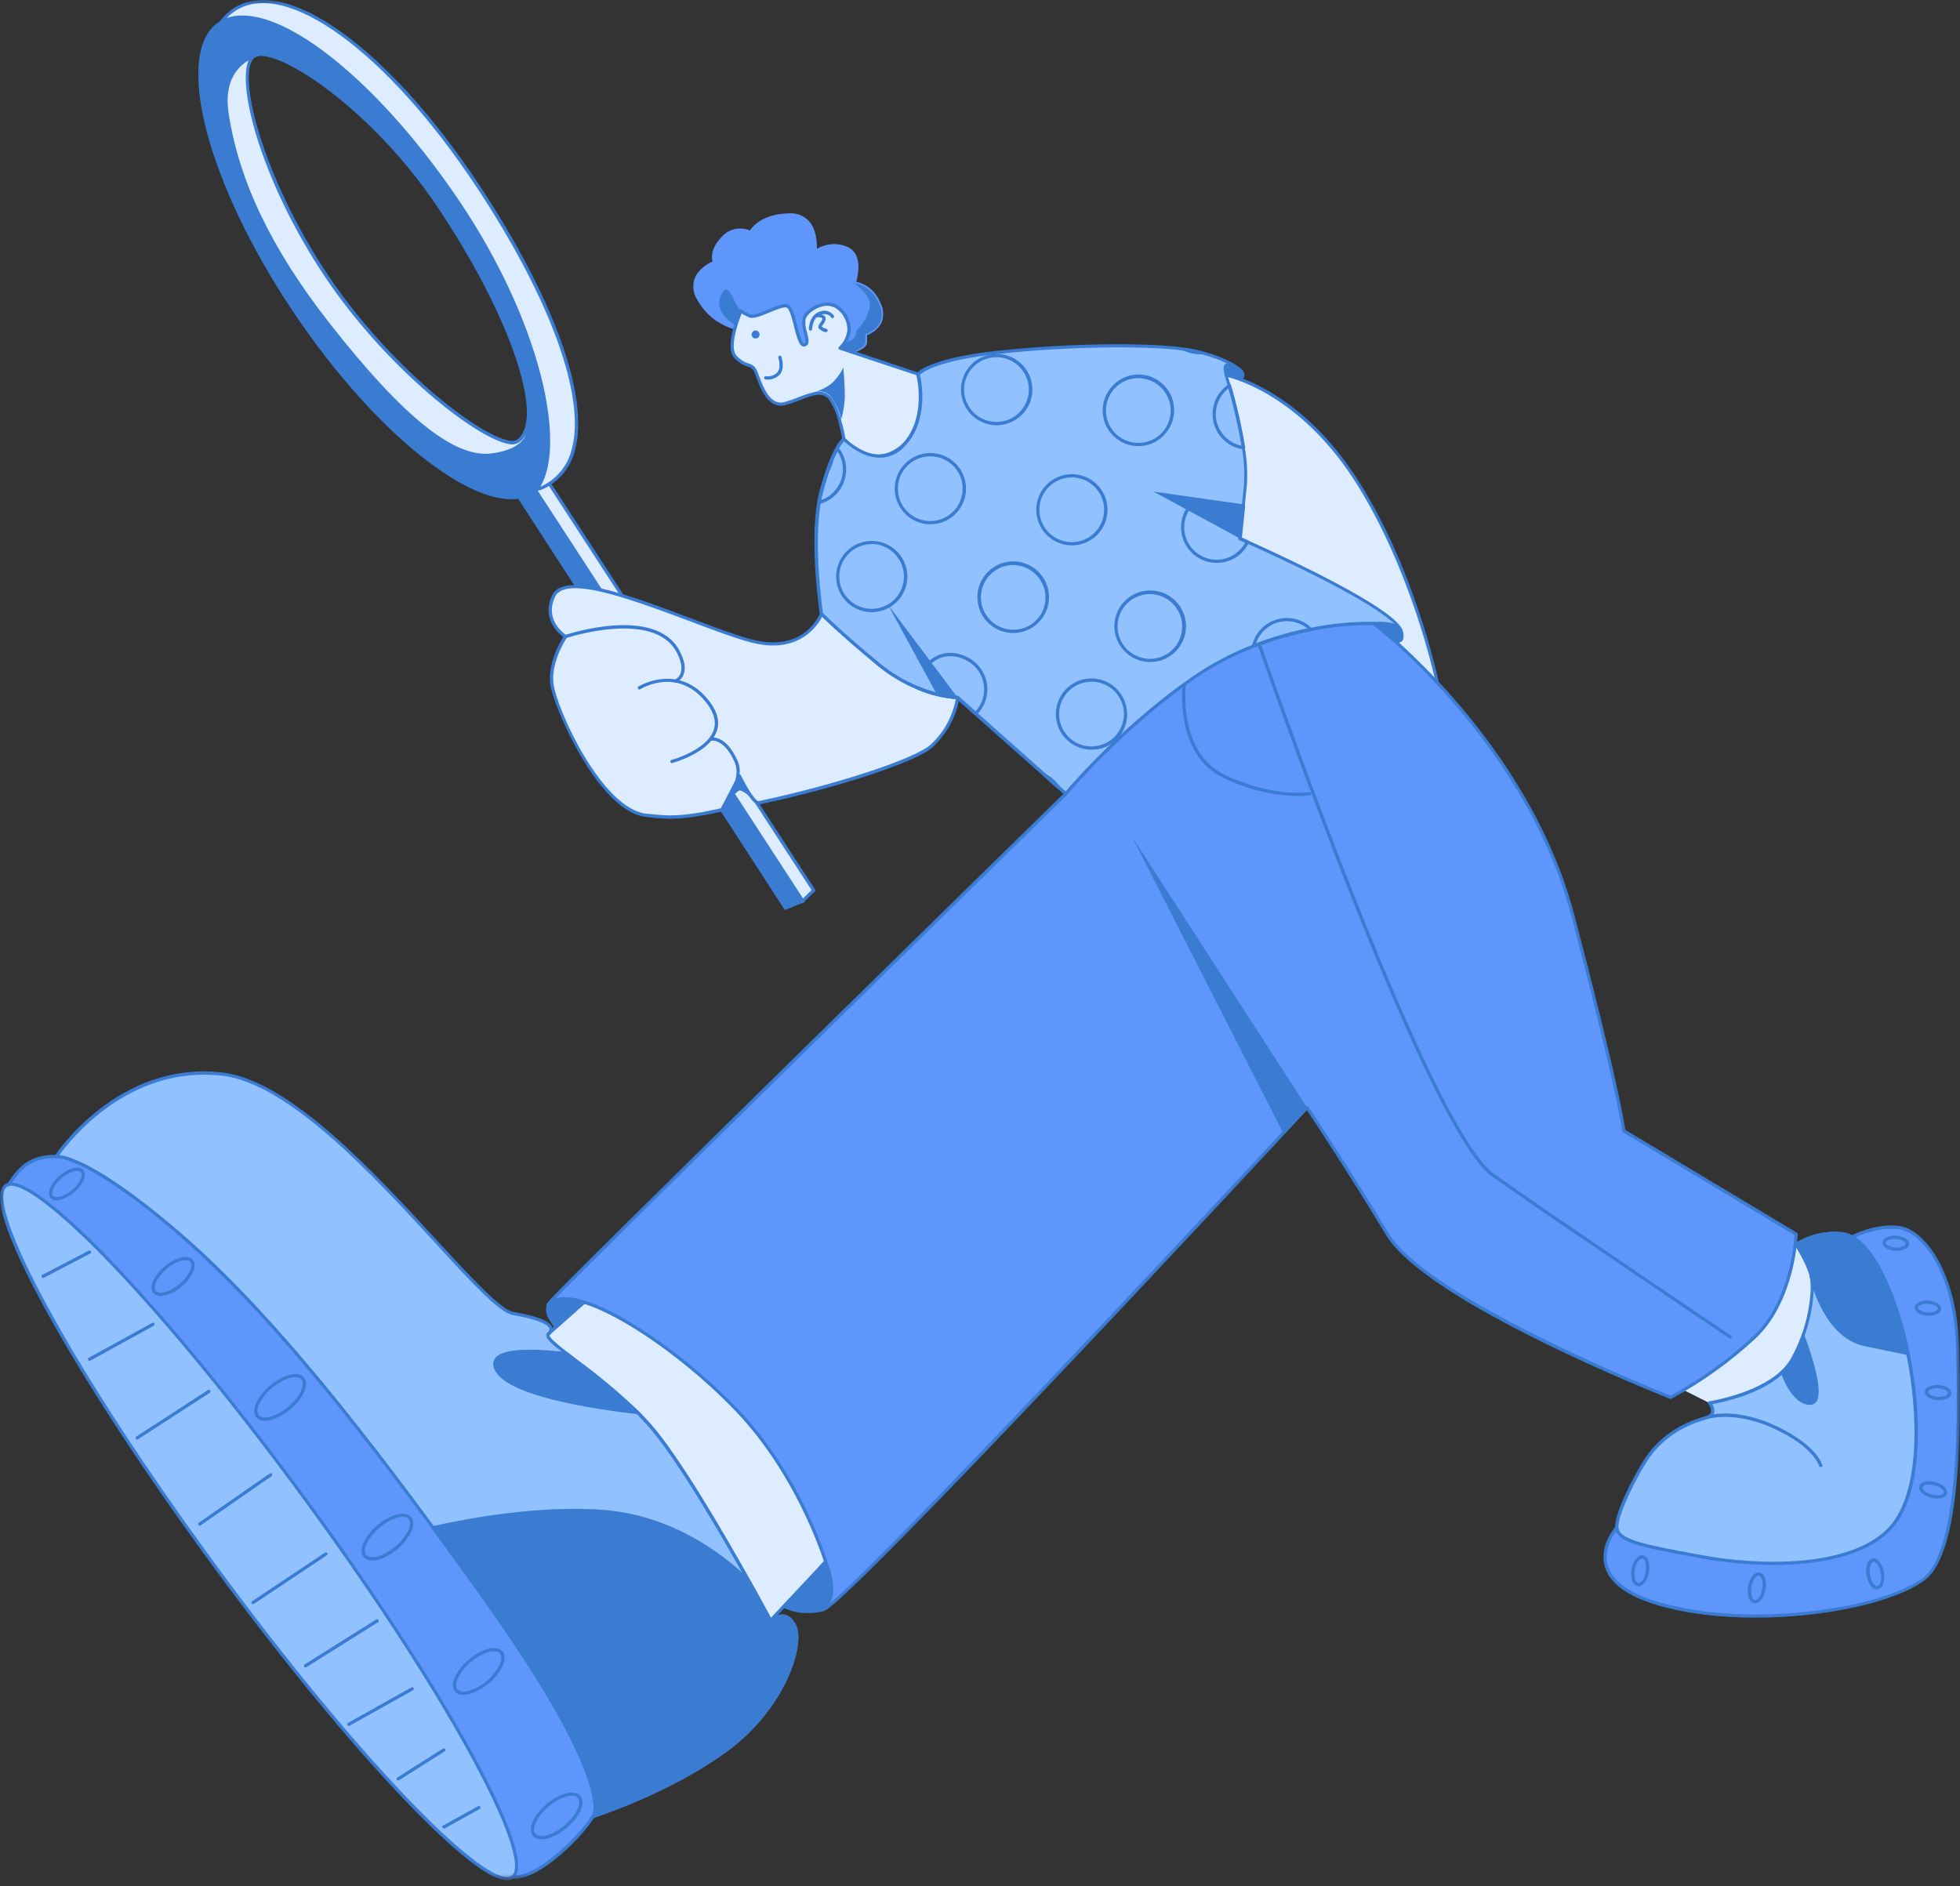 <svg width="240" height="231" viewBox="0 0 240 231" fill="none" xmlns="http://www.w3.org/2000/svg">
<rect x="0" y="0" width="240" height="231" fill="#333333" stroke="none"/>
<mask id="mask0_1_237" style="mask-type:luminance" maskUnits="userSpaceOnUse" x="0" y="0" width="241" height="231">
<path d="M240.001 0H0V230.275H240.001V0Z" fill="white"/>
</mask>
<g mask="url(#mask0_1_237)">
<path d="M62.672 59.498L96.184 111.201L98.289 110.344L64.721 58.748L62.672 59.498Z" fill="#3B7CD3"/>
<path d="M96.103 111.447L96.015 111.308L62.368 59.397L64.801 58.508L64.888 58.639L98.583 110.439L96.103 111.447ZM62.974 59.609L96.259 110.961L97.99 110.259L64.637 58.991L62.974 59.609Z" fill="#3B7CD3"/>
<path d="M64.722 58.747L66.485 58.029L99.626 109.03L98.29 110.342L64.723 58.746L64.722 58.747Z" fill="#DEECFF"/>
<path d="M98.253 110.658L64.422 58.656L66.563 57.782L66.651 57.922L99.883 109.064L98.253 110.658ZM65.021 58.843L98.321 110.032L99.37 109.003L66.408 58.277L65.021 58.843Z" fill="#3B7CD3"/>
<path d="M56.147 24.801C45.505 8.99 32.409 -0.819 26.902 2.869C21.396 6.558 25.558 22.408 36.206 38.215C46.852 54.022 59.944 63.84 65.451 60.126C70.958 56.414 66.775 40.611 56.147 24.801ZM63.441 54.042C61.211 55.636 48.399 46.282 40.097 33.949C31.795 21.616 28.632 8.631 31.065 6.889C33.498 5.146 45.313 12.71 53.615 25.045C61.917 37.378 67.372 51.227 63.42 54.043L63.441 54.042Z" fill="#3B7CD3"/>
<path d="M62.631 61.129C59.983 61.129 56.55 59.614 52.614 56.666C47.071 52.515 41.178 46.007 36.018 38.343C25.328 22.465 21.181 6.486 26.771 2.718C32.361 -1.05 45.608 8.815 56.279 24.69C66.949 40.565 71.117 56.544 65.526 60.312C64.665 60.868 63.657 61.154 62.631 61.129ZM29.702 2.291C28.744 2.267 27.801 2.531 26.994 3.049C21.583 6.694 25.798 22.425 36.35 38.12C41.486 45.748 47.348 52.22 52.854 56.347C58.361 60.474 62.732 61.722 65.324 59.979C70.727 56.334 66.52 40.603 55.965 24.912C46.889 11.431 36.019 2.291 29.702 2.291ZM62.747 54.413C62.574 54.412 62.4 54.396 62.229 54.365C58.305 53.652 47.404 45.194 39.898 34.06C31.444 21.507 28.426 8.539 30.933 6.725C31.332 6.442 31.915 6.37 32.688 6.51C36.719 7.225 46.545 14.198 53.771 24.933C61.874 36.968 67.728 51.208 63.525 54.202C63.295 54.352 63.022 54.426 62.747 54.413ZM32.003 6.842C31.714 6.823 31.427 6.896 31.181 7.049C28.852 8.732 32.055 21.676 40.241 33.837C47.678 44.883 58.44 53.269 62.3 53.971C62.634 54.069 62.994 54.036 63.305 53.879C66.842 51.362 62.424 38.479 53.452 25.168C46.273 14.526 36.592 7.623 32.628 6.913C32.422 6.871 32.212 6.846 32.002 6.841L32.003 6.842Z" fill="#3B7CD3"/>
<g opacity="0.5">
<path d="M63.596 60.929L96.183 111.2L98.288 110.343L65.622 60.135L63.596 60.929Z" fill="#3B7CD3"/>
<path d="M96.183 111.401C96.149 111.401 96.117 111.392 96.088 111.376C96.058 111.36 96.033 111.337 96.016 111.309L63.429 61.038C63.413 61.013 63.403 60.985 63.399 60.956C63.395 60.927 63.399 60.898 63.409 60.87C63.417 60.841 63.432 60.815 63.452 60.793C63.472 60.771 63.497 60.753 63.525 60.743L65.547 59.945C65.59 59.93 65.637 59.929 65.681 59.942C65.725 59.956 65.764 59.983 65.791 60.021L98.452 110.233C98.471 110.256 98.481 110.283 98.486 110.313C98.49 110.342 98.487 110.372 98.476 110.4C98.469 110.428 98.453 110.453 98.433 110.475C98.414 110.497 98.389 110.513 98.361 110.523L96.256 111.381C96.234 111.393 96.208 111.4 96.183 111.401ZM63.899 61.017L96.259 110.946L97.99 110.244L65.542 60.379L63.899 61.017Z" fill="#3B7CD3"/>
</g>
<g opacity="0.5">
<path d="M56.149 24.801C45.506 8.99 32.411 -0.819 26.903 2.869C21.397 6.558 25.559 22.408 36.206 38.215C46.852 54.022 59.944 63.84 65.451 60.127C70.957 56.415 66.776 40.612 56.149 24.801ZM63.443 54.042C61.213 55.636 48.401 46.282 40.099 33.949C31.797 21.615 28.634 8.631 31.067 6.889C33.5 5.146 45.315 12.71 53.617 25.045C61.919 37.378 67.374 51.227 63.422 54.043L63.443 54.042Z" fill="#3B7CD3"/>
<path d="M62.632 61.128C59.984 61.128 56.551 59.613 52.615 56.666C47.072 52.514 41.179 46.007 36.019 38.343C25.329 22.464 21.181 6.486 26.772 2.717C32.362 -1.051 45.609 8.815 56.28 24.689C66.95 40.564 71.118 56.543 65.526 60.311C64.665 60.867 63.657 61.153 62.632 61.128ZM29.703 2.29C28.744 2.266 27.802 2.53 26.995 3.048C21.584 6.693 25.799 22.424 36.351 38.119C41.487 45.747 47.349 52.219 52.855 56.346C58.362 60.473 62.733 61.721 65.325 59.978C70.728 56.333 66.521 40.602 55.966 24.911C46.89 11.431 36.02 2.29 29.703 2.29ZM62.748 54.412C62.575 54.411 62.401 54.395 62.23 54.364C58.306 53.651 47.404 45.193 39.899 34.059C31.445 21.506 28.427 8.538 30.934 6.725C31.333 6.441 31.915 6.369 32.689 6.51C36.72 7.224 46.546 14.197 53.772 24.932C61.875 36.967 67.729 51.207 63.526 54.201C63.295 54.351 63.023 54.425 62.748 54.412ZM32.004 6.841C31.715 6.822 31.428 6.895 31.182 7.048C28.853 8.731 32.056 21.675 40.242 33.836C47.679 44.882 58.441 53.268 62.301 53.97C62.635 54.068 62.995 54.035 63.306 53.878C66.843 51.361 62.425 38.478 53.452 25.167C46.274 14.525 36.593 7.622 32.629 6.912C32.422 6.87 32.213 6.846 32.003 6.84L32.004 6.841Z" fill="#3B7CD3"/>
</g>
<path d="M60.204 55.729C54.864 56.415 47.623 49.193 40.146 39.639C31.107 28.075 28.602 19.382 27.785 13.764C26.968 8.146 31.071 6.889 31.071 6.889C28.655 8.632 31.777 21.62 40.083 33.949C48.389 46.279 61.198 55.625 63.427 54.042C64.097 53.563 64.495 52.77 64.659 51.717L64.739 51.829C64.739 51.829 65.544 55.034 60.205 55.728L60.204 55.729Z" fill="#DEECFF"/>
<path d="M59.474 55.975C54.84 55.975 48.616 50.791 39.986 39.758C32.869 30.667 28.821 22.172 27.581 13.79C26.744 8.077 30.962 6.709 31.006 6.697L32.158 6.342L31.181 7.047C28.852 8.73 32.054 21.674 40.241 33.837C47.678 44.883 58.44 53.268 62.3 53.97C62.634 54.068 62.994 54.035 63.305 53.879C63.911 53.448 64.298 52.711 64.453 51.685L64.525 51.215L64.924 51.777C64.995 52.146 64.99 52.524 64.911 52.891C64.832 53.258 64.681 53.604 64.465 53.91C63.735 54.979 62.307 55.657 60.221 55.928C59.973 55.96 59.722 55.977 59.472 55.977L59.474 55.975ZM30.441 7.391C29.348 8.017 27.39 9.724 27.976 13.736C29.197 22.042 33.228 30.483 40.302 39.515C49.31 51.028 55.631 56.12 60.176 55.533C62.139 55.278 63.47 54.659 64.136 53.694C64.244 53.536 64.333 53.366 64.403 53.189C64.201 53.592 63.902 53.939 63.533 54.201C63.338 54.313 63.121 54.385 62.898 54.413C62.674 54.44 62.447 54.424 62.23 54.365C58.306 53.65 47.404 45.194 39.899 34.059C32.151 22.535 28.973 10.661 30.441 7.391Z" fill="#3B7CD3"/>
<path d="M66.472 59.697C66.22 59.803 65.96 59.89 65.694 59.952C69.451 54.9 65.97 39.42 56.124 24.801C45.601 9.17 32.685 -0.596 27.071 2.77C27.5 2.152 28.041 1.618 28.666 1.198C35.189 -3.116 47.918 6.781 58.477 22.767C69.036 38.753 75.125 55.479 66.472 59.697Z" fill="#DEECFF"/>
<path d="M65.255 60.219L65.535 59.82C69.068 55.071 66.065 39.902 55.964 24.901C45.597 9.489 32.677 -0.365 27.174 2.925L26.377 3.416L26.927 2.618C27.378 1.988 27.942 1.448 28.59 1.023C34.97 -3.187 47.61 5.908 58.68 22.648C67.808 36.449 72.19 48.567 70.412 55.103C70.166 56.131 69.694 57.092 69.03 57.915C68.367 58.737 67.528 59.403 66.576 59.861C66.305 59.979 66.025 60.072 65.738 60.14L65.255 60.219ZM29.706 1.9C36.214 1.9 47.08 11 56.296 24.689C60.934 31.579 64.454 39.12 66.205 45.915C67.772 51.995 67.752 56.929 66.169 59.601L66.384 59.517C67.285 59.08 68.077 58.449 68.704 57.669C69.332 56.889 69.778 55.98 70.012 55.007C71.76 48.599 67.397 36.588 58.333 22.879C47.388 6.334 34.966 -2.713 28.793 1.346C28.427 1.589 28.09 1.872 27.788 2.192C28.405 1.984 29.054 1.885 29.706 1.9Z" fill="#3B7CD3"/>
<path d="M105.961 40.927V41.912C105.961 42.569 104.582 42.965 104.582 42.965L101.606 42.387L98.416 44.481L90.253 40.206C89.256 39.969 88.32 39.524 87.506 38.901C86.691 38.279 86.016 37.493 85.524 36.592C83.817 33.506 87.494 32.13 87.494 32.13C87.494 32.13 86.837 30.882 88.479 29.172C88.89 28.692 89.452 28.367 90.072 28.249C90.692 28.13 91.333 28.225 91.893 28.518C91.893 28.518 92.877 26.412 96.618 26.348C100.358 26.285 99.772 30.882 99.772 30.882C100.326 30.483 100.973 30.231 101.651 30.152C102.328 30.071 103.016 30.165 103.648 30.423C105.75 31.34 104.565 34.69 104.565 34.69C104.565 34.69 106.73 34.817 107.719 37.449C108.709 40.08 105.961 40.927 105.961 40.927Z" fill="#5E96FC"/>
<path d="M98.416 44.668C98.383 44.668 98.352 44.66 98.324 44.644L90.201 40.397C89.18 40.154 88.221 39.699 87.388 39.06C86.555 38.422 85.865 37.616 85.364 36.692C85.124 36.317 84.972 35.892 84.916 35.45C84.861 35.007 84.906 34.559 85.046 34.136C85.5 32.912 86.776 32.238 87.255 32.018C87.123 31.575 86.992 30.442 88.351 29.031C88.769 28.544 89.331 28.204 89.956 28.061C90.581 27.918 91.236 27.978 91.824 28.233C92.163 27.707 93.419 26.184 96.633 26.128C97.082 26.096 97.534 26.164 97.953 26.328C98.373 26.492 98.75 26.748 99.058 27.078C99.991 28.122 100.047 29.725 100.019 30.475C100.576 30.142 101.203 29.945 101.851 29.9C102.498 29.856 103.146 29.965 103.743 30.22C105.677 31.066 105.079 33.701 104.844 34.506C105.466 34.626 107.089 35.145 107.922 37.357C108.075 37.703 108.155 38.077 108.155 38.456C108.155 38.834 108.075 39.208 107.922 39.554C107.536 40.243 106.917 40.772 106.176 41.045V41.891C106.176 42.688 104.808 43.087 104.652 43.135C104.622 43.142 104.591 43.142 104.561 43.135L101.641 42.572L98.543 44.666C98.502 44.678 98.457 44.678 98.416 44.666V44.668ZM90.597 28.378C90.221 28.385 89.852 28.471 89.512 28.63C89.172 28.788 88.868 29.017 88.622 29.3C87.111 30.871 87.645 31.979 87.669 32.027C87.682 32.052 87.689 32.081 87.689 32.109C87.689 32.137 87.682 32.166 87.669 32.191C87.66 32.217 87.644 32.24 87.624 32.26C87.604 32.279 87.58 32.293 87.553 32.303C87.553 32.303 85.883 32.949 85.396 34.269C85.278 34.638 85.243 35.026 85.293 35.41C85.344 35.794 85.479 36.161 85.687 36.487C86.167 37.358 86.823 38.121 87.613 38.725C88.403 39.33 89.31 39.764 90.277 39.999L90.337 40.02L98.416 44.27L101.471 42.245C101.492 42.23 101.516 42.22 101.541 42.214C101.567 42.208 101.592 42.208 101.617 42.213L104.569 42.783C104.967 42.652 105.765 42.305 105.765 41.934V40.949C105.765 40.907 105.778 40.864 105.803 40.83C105.828 40.795 105.864 40.77 105.905 40.757C106.597 40.523 107.183 40.048 107.551 39.417C107.683 39.121 107.751 38.801 107.751 38.478C107.751 38.154 107.683 37.834 107.551 37.539C106.626 35.071 104.656 34.915 104.572 34.911C104.542 34.91 104.512 34.902 104.486 34.886C104.459 34.871 104.437 34.85 104.421 34.824C104.403 34.799 104.393 34.769 104.389 34.739C104.384 34.709 104.387 34.678 104.397 34.649C104.397 34.617 105.494 31.459 103.6 30.626C103 30.386 102.35 30.299 101.708 30.375C101.066 30.451 100.454 30.686 99.927 31.061C99.894 31.083 99.855 31.095 99.816 31.095C99.776 31.095 99.737 31.084 99.704 31.061C99.671 31.041 99.644 31.013 99.626 30.977C99.609 30.943 99.602 30.903 99.608 30.865C99.608 30.841 99.879 28.604 98.775 27.371C98.503 27.086 98.173 26.865 97.806 26.724C97.439 26.583 97.045 26.525 96.653 26.554C93.096 26.614 92.111 28.588 92.104 28.608C92.091 28.633 92.074 28.655 92.053 28.673C92.032 28.691 92.007 28.704 91.98 28.712C91.955 28.722 91.927 28.728 91.9 28.728C91.873 28.728 91.846 28.722 91.82 28.712C91.452 28.503 91.035 28.394 90.612 28.393L90.597 28.381V28.378Z" fill="#5E96FC"/>
<path d="M105.961 40.927V41.912C105.961 42.57 104.386 43.14 104.386 43.14L101.594 42.387C101.594 42.387 103.732 42.02 104.31 41.649C104.488 41.513 104.631 41.337 104.728 41.136C104.825 40.934 104.873 40.712 104.869 40.489C105.661 39.728 106.224 38.762 106.495 37.697C106.815 36.102 104.593 34.69 104.593 34.69C104.593 34.69 106.758 34.818 107.748 37.449C108.737 40.081 105.961 40.927 105.961 40.927Z" fill="#3B7CD3"/>
<path d="M90.84 40.316C90.84 40.316 86.944 38.55 88.392 35.954C89.416 34.116 89.939 38.119 91.238 38.402C92.539 38.685 91.836 40.033 91.836 40.033L90.84 40.316Z" fill="#3B7CD3"/>
<path d="M109.522 55.318C106.228 57.164 103.329 53.771 103.329 53.771C103.209 53.031 103.048 52.297 102.851 51.573C102.564 50.536 102.145 49.388 101.582 48.734C101.084 48.148 100.442 48.072 99.7 48.224C98.664 48.431 97.427 49.085 96.087 49.42C93.791 50.018 92.941 46.274 92.499 45.376C92.056 44.479 91.251 44.978 90.062 43.678C88.874 42.378 90.752 38.096 90.752 38.096C91.083 38.327 91.437 38.524 91.808 38.682C92.606 39.081 95.246 37.342 96.295 37.442C97.344 37.542 97.594 42.387 98.492 42.227C99.39 42.067 98.213 40.233 98.46 39.088C98.707 37.944 101.399 36.341 102.89 37.892C105.378 40.472 102.89 42.633 102.89 42.633L112.425 45.824C112.425 45.824 114.395 52.587 109.522 55.318Z" fill="#DEECFF"/>
<path d="M107.499 56.064C105.059 56.064 103.197 53.927 103.176 53.899C103.152 53.87 103.136 53.837 103.129 53.799C103.01 53.067 102.852 52.341 102.654 51.626V51.598C102.435 50.612 102.02 49.681 101.434 48.858C101.036 48.392 100.517 48.252 99.74 48.412C99.152 48.554 98.578 48.743 98.021 48.978C97.407 49.228 96.778 49.441 96.139 49.617C94.074 50.155 93.108 47.555 92.59 46.156C92.482 45.869 92.391 45.621 92.315 45.47C92.233 45.319 92.12 45.189 91.982 45.087C91.844 44.986 91.685 44.916 91.517 44.884C90.891 44.682 90.332 44.314 89.898 43.819C88.63 42.44 90.473 38.192 90.552 38.013C90.564 37.984 90.583 37.959 90.606 37.939C90.63 37.919 90.658 37.904 90.688 37.897C90.717 37.89 90.748 37.89 90.778 37.897C90.808 37.903 90.835 37.917 90.859 37.936C91.178 38.157 91.519 38.345 91.876 38.499C92.231 38.666 93.204 38.26 94.061 37.901C94.918 37.541 95.756 37.191 96.294 37.239C96.972 37.303 97.299 38.595 97.646 39.963C97.829 40.692 98.173 42.04 98.444 42.04C98.471 42.039 98.497 42.032 98.52 42.018C98.544 42.005 98.565 41.986 98.579 41.964C98.695 41.792 98.579 41.283 98.448 40.831C98.253 40.26 98.186 39.653 98.253 39.053C98.412 38.31 99.384 37.486 100.469 37.179C100.905 37.025 101.376 36.998 101.827 37.101C102.277 37.204 102.69 37.43 103.017 37.757C103.383 38.093 103.676 38.502 103.875 38.957C104.075 39.412 104.178 39.903 104.178 40.4C104.119 41.202 103.788 41.96 103.241 42.55L112.472 45.636C112.503 45.647 112.53 45.665 112.553 45.688C112.575 45.712 112.591 45.741 112.6 45.772C112.624 45.84 114.565 52.715 109.612 55.494C108.969 55.862 108.242 56.058 107.499 56.064ZM103.512 53.672C103.863 54.07 106.463 56.79 109.418 55.131C113.78 52.687 112.46 46.809 112.245 45.96L102.802 42.825C102.768 42.816 102.737 42.797 102.714 42.77C102.69 42.744 102.672 42.711 102.666 42.677C102.659 42.642 102.662 42.606 102.673 42.572C102.686 42.538 102.707 42.509 102.734 42.486C103.324 41.933 103.691 41.183 103.767 40.377C103.764 39.936 103.669 39.5 103.488 39.097C103.308 38.694 103.046 38.333 102.719 38.036C102.438 37.765 102.089 37.578 101.709 37.495C101.328 37.413 100.932 37.437 100.565 37.566C99.549 37.852 98.743 38.61 98.627 39.141C98.582 39.68 98.648 40.223 98.823 40.736C98.978 41.341 99.11 41.864 98.903 42.187C98.857 42.254 98.799 42.312 98.73 42.354C98.662 42.396 98.584 42.424 98.503 42.434C97.881 42.53 97.606 41.445 97.255 40.065C97.016 39.112 96.649 37.673 96.255 37.64C95.859 37.609 95.002 37.939 94.213 38.27C93.184 38.696 92.219 39.103 91.701 38.861C91.398 38.722 91.103 38.567 90.819 38.394C90.281 39.698 89.332 42.621 90.186 43.55C90.576 43.999 91.084 44.332 91.653 44.511C91.868 44.563 92.068 44.661 92.242 44.799C92.415 44.938 92.555 45.111 92.654 45.309C92.737 45.476 92.829 45.707 92.945 46.031C93.455 47.403 94.304 49.691 96.023 49.249C96.647 49.073 97.261 48.863 97.862 48.619C98.441 48.377 99.038 48.183 99.647 48.037C100.012 47.925 100.401 47.919 100.769 48.021C101.136 48.123 101.467 48.328 101.721 48.611C102.212 49.185 102.65 50.167 103.03 51.531V51.559C103.32 52.547 103.476 53.44 103.516 53.684L103.512 53.672Z" fill="#3B7CD3"/>
<path d="M99.245 40.496C99.192 40.496 99.141 40.475 99.104 40.437C99.066 40.4 99.045 40.349 99.045 40.296C99.045 40.224 99.077 38.506 100.465 38.139C100.76 38.031 101.081 38.024 101.38 38.12C101.678 38.216 101.936 38.409 102.111 38.669C102.124 38.692 102.133 38.717 102.135 38.743C102.138 38.769 102.135 38.796 102.128 38.821C102.121 38.846 102.109 38.87 102.092 38.89C102.076 38.91 102.055 38.927 102.032 38.94C102.009 38.952 101.984 38.96 101.958 38.963C101.932 38.965 101.905 38.963 101.88 38.956C101.855 38.948 101.831 38.937 101.811 38.919C101.791 38.903 101.774 38.883 101.761 38.86C101.761 38.84 101.426 38.294 100.565 38.521C99.472 38.812 99.445 40.284 99.445 40.3C99.445 40.326 99.439 40.352 99.429 40.376C99.419 40.4 99.404 40.422 99.386 40.44C99.367 40.458 99.345 40.473 99.321 40.482C99.297 40.492 99.271 40.497 99.245 40.496Z" fill="#3B7CD3"/>
<path d="M101.123 40.68H101.084C100.828 40.615 100.588 40.5 100.378 40.341C100.043 40.09 100.293 39.751 100.441 39.543C100.566 39.401 100.656 39.232 100.704 39.049C100.704 39.001 100.704 38.981 100.685 38.969C100.495 38.866 100.276 38.828 100.063 38.862C100.01 38.866 99.958 38.848 99.917 38.816C99.877 38.782 99.85 38.735 99.843 38.682C99.838 38.63 99.855 38.577 99.888 38.536C99.922 38.495 99.97 38.469 100.023 38.463C100.359 38.416 100.699 38.499 100.976 38.695C101.025 38.748 101.062 38.811 101.084 38.88C101.106 38.949 101.11 39.022 101.1 39.094C101.045 39.342 100.93 39.572 100.765 39.764C100.701 39.838 100.651 39.922 100.613 40.012C100.78 40.131 100.968 40.219 101.167 40.271C101.22 40.277 101.269 40.304 101.301 40.345C101.335 40.386 101.35 40.439 101.345 40.492C101.339 40.545 101.312 40.594 101.271 40.626C101.229 40.66 101.177 40.675 101.123 40.669V40.68Z" fill="#3B7CD3"/>
<path d="M94.029 46.49C93.924 46.492 93.818 46.481 93.715 46.458C93.663 46.444 93.619 46.412 93.591 46.367C93.564 46.322 93.555 46.267 93.567 46.215C93.573 46.189 93.585 46.166 93.6 46.145C93.617 46.124 93.636 46.107 93.659 46.093C93.681 46.08 93.706 46.071 93.733 46.067C93.759 46.063 93.785 46.065 93.811 46.072C94.043 46.108 94.281 46.09 94.506 46.021C94.73 45.952 94.938 45.833 95.11 45.674C95.736 45.139 95.314 43.831 95.309 43.82C95.293 43.77 95.297 43.716 95.32 43.669C95.343 43.622 95.384 43.587 95.433 43.568C95.458 43.56 95.485 43.556 95.512 43.558C95.538 43.56 95.564 43.566 95.588 43.579C95.612 43.591 95.633 43.608 95.65 43.628C95.667 43.648 95.681 43.671 95.688 43.697C95.709 43.76 96.199 45.272 95.37 45.978C94.999 46.304 94.523 46.488 94.029 46.492V46.49Z" fill="#3B7CD3"/>
<path d="M92.519 41.457C92.79 41.457 93.01 41.237 93.01 40.967C93.01 40.696 92.79 40.476 92.519 40.476C92.248 40.476 92.028 40.696 92.028 40.967C92.028 41.237 92.248 41.457 92.519 41.457Z" fill="#3B7CD3"/>
<path d="M103.265 45.022C103.265 45.022 103.449 47.051 103.449 48.523C103.423 49.484 103.274 50.438 103.006 51.362C102.773 50.355 102.339 49.405 101.73 48.571C101.495 48.302 101.189 48.104 100.847 48.001C100.505 47.898 100.14 47.893 99.796 47.988C99.796 47.988 101.391 47.566 102.228 46.553C102.646 46.095 102.995 45.58 103.265 45.022Z" fill="#3B7CD3"/>
<path d="M149.96 45.884C149.96 45.884 158.951 47.412 166.34 59.235C173.73 71.059 176.309 85.019 176.309 85.019L146.753 71.573L149.96 45.884Z" fill="#DEECFF"/>
<path d="M176.317 85.218C176.291 85.222 176.262 85.222 176.234 85.218L146.666 71.752C146.627 71.735 146.594 71.707 146.573 71.669C146.552 71.633 146.544 71.589 146.55 71.548L149.74 45.86C149.744 45.833 149.753 45.807 149.766 45.784C149.78 45.761 149.798 45.741 149.82 45.725C149.864 45.694 149.919 45.681 149.972 45.689C150.064 45.689 159.143 47.368 166.493 59.127C173.842 70.887 176.461 84.843 176.493 84.983C176.499 85.019 176.495 85.055 176.482 85.089C176.469 85.123 176.446 85.152 176.417 85.174C176.389 85.198 176.355 85.213 176.317 85.218ZM146.977 71.452L176.043 84.675C175.568 82.363 172.781 69.921 166.173 59.338C159.566 48.755 151.507 46.442 150.131 46.123L146.977 71.452Z" fill="#3B7CD3"/>
<path d="M100.593 75.189C100.593 75.189 98.703 80.225 92.028 78.507C85.353 76.788 69.745 68.936 67.803 72.98C66.3 76.122 69.255 77.968 69.255 77.968C69.255 77.968 67.221 80.911 67.576 83.758C67.932 86.605 73.475 99.27 79.168 99.856C81.382 100.088 83.008 100.402 88.391 99.178L90.532 95.043C90.532 95.043 92.191 98.476 92.925 98.321C102.204 96.363 112.269 93.109 114.119 91.319C117.054 88.479 117.257 85.433 117.257 85.433L100.593 75.189Z" fill="#DEECFF"/>
<path d="M82.068 100.271C81.248 100.262 80.429 100.207 79.615 100.106L79.144 100.055C73.251 99.445 67.704 86.41 67.377 83.781C67.059 81.245 68.553 78.686 68.972 78.016C68.35 77.549 66.269 75.707 67.617 72.896C69.072 69.861 77.302 72.967 84.564 75.71C87.431 76.795 90.146 77.816 92.073 78.315C98.48 79.965 100.322 75.32 100.398 75.125C100.409 75.096 100.424 75.071 100.445 75.05C100.466 75.029 100.491 75.013 100.52 75.004C100.548 74.994 100.578 74.992 100.607 74.994C100.636 74.998 100.665 75.009 100.69 75.025L117.35 85.269C117.382 85.288 117.407 85.314 117.424 85.347C117.441 85.38 117.448 85.416 117.445 85.453C117.445 85.58 117.206 88.606 114.255 91.462C112.413 93.244 102.664 96.474 92.966 98.519C92.244 98.671 91.123 96.669 90.529 95.489L88.567 99.273C88.553 99.299 88.534 99.321 88.512 99.338C88.489 99.357 88.463 99.369 88.435 99.377C85.361 100.071 83.511 100.271 82.068 100.271ZM70.424 72.034C69.207 72.034 68.335 72.333 67.983 73.067C66.576 76.006 69.248 77.725 69.359 77.797C69.382 77.81 69.402 77.828 69.418 77.85C69.434 77.873 69.445 77.897 69.451 77.923C69.461 77.978 69.449 78.034 69.418 78.079C69.418 78.108 67.425 80.998 67.776 83.733C68.174 86.856 73.71 99.09 79.189 99.66L79.675 99.697C81.669 99.912 83.375 100.095 88.268 98.99L90.37 94.939C90.386 94.907 90.411 94.88 90.443 94.861C90.474 94.842 90.509 94.831 90.545 94.831C90.582 94.831 90.618 94.842 90.649 94.862C90.68 94.881 90.705 94.91 90.72 94.942C91.57 96.697 92.586 98.188 92.89 98.113C102.36 96.12 112.218 92.869 113.984 91.163C115.598 89.671 116.675 87.69 117.05 85.524L100.701 75.468C100.227 76.436 97.954 80.221 92.001 78.689C90.051 78.187 87.328 77.158 84.448 76.07C79.507 74.224 73.693 72.034 70.424 72.034Z" fill="#3B7CD3"/>
<path d="M203.657 168.977L211.851 173.101L228.787 168.977L227.806 154.447L215.045 151.109L203.657 168.977Z" fill="#DEECFF"/>
<path d="M75.117 156.308L61.758 168.131L90.39 202.692L105.295 186.785L75.117 156.308Z" fill="#DEECFF"/>
<path d="M90.389 202.891C90.36 202.891 90.332 202.884 90.306 202.872C90.281 202.859 90.258 202.841 90.241 202.819L61.611 168.258C61.578 168.219 61.562 168.168 61.566 168.117C61.569 168.065 61.592 168.017 61.631 167.983L74.989 156.156C75.027 156.122 75.076 156.103 75.127 156.103C75.177 156.103 75.228 156.122 75.265 156.156L105.439 186.633C105.476 186.67 105.496 186.719 105.496 186.771C105.496 186.823 105.476 186.872 105.439 186.909L90.537 202.815C90.519 202.837 90.496 202.855 90.472 202.868C90.446 202.881 90.417 202.889 90.389 202.891ZM62.037 168.155L90.4 202.393L105.015 186.789L75.108 156.579L62.037 168.155Z" fill="#3B7CD3"/>
<path d="M88.519 99.131C88.472 99.133 88.426 99.117 88.391 99.087C88.37 99.07 88.354 99.05 88.34 99.027C88.328 99.004 88.32 98.979 88.318 98.953C88.315 98.927 88.318 98.9 88.326 98.875C88.333 98.85 88.346 98.827 88.363 98.807C88.386 98.775 90.959 95.574 89.958 93.352C88.65 90.382 87.134 90.712 87.071 90.729C87.019 90.741 86.965 90.732 86.919 90.705C86.873 90.677 86.841 90.633 86.827 90.581C86.821 90.556 86.82 90.53 86.823 90.504C86.827 90.478 86.836 90.453 86.849 90.431C86.863 90.409 86.88 90.39 86.901 90.374C86.922 90.359 86.946 90.348 86.971 90.342C87.047 90.322 88.865 89.887 90.321 93.189C91.402 95.637 88.766 98.919 88.65 99.059C88.634 99.079 88.614 99.095 88.591 99.108C88.569 99.12 88.544 99.128 88.519 99.131Z" fill="#3B7CD3"/>
<path d="M82.306 93.459C82.253 93.466 82.199 93.452 82.157 93.42C82.115 93.387 82.088 93.339 82.08 93.287C82.073 93.233 82.088 93.18 82.121 93.138C82.153 93.096 82.201 93.068 82.254 93.061C82.294 93.061 86.544 91.865 87.386 89.428C87.725 88.451 87.466 87.386 86.624 86.238C83.124 81.541 78.582 84.292 78.39 84.412C78.368 84.426 78.343 84.435 78.317 84.439C78.291 84.444 78.265 84.443 78.239 84.437C78.213 84.431 78.189 84.42 78.168 84.404C78.147 84.389 78.129 84.37 78.115 84.348C78.088 84.303 78.079 84.249 78.091 84.197C78.103 84.146 78.135 84.101 78.179 84.072C78.231 84.041 83.223 81.002 86.951 86.003C87.877 87.243 88.147 88.436 87.769 89.543C86.855 92.183 82.545 93.38 82.362 93.428C82.346 93.443 82.327 93.454 82.306 93.459Z" fill="#3B7CD3"/>
<path d="M82.705 83.626C82.664 83.627 82.625 83.616 82.591 83.593C82.558 83.57 82.532 83.537 82.517 83.499C82.508 83.475 82.503 83.448 82.504 83.422C82.505 83.395 82.511 83.369 82.521 83.345C82.532 83.321 82.547 83.299 82.567 83.282C82.586 83.263 82.609 83.249 82.634 83.239C82.8 83.162 82.948 83.05 83.07 82.914C83.192 82.777 83.285 82.616 83.343 82.442C83.578 81.793 83.399 80.887 82.821 79.823C80.001 74.638 69.423 78.108 69.319 78.144C69.293 78.152 69.267 78.156 69.24 78.154C69.214 78.152 69.188 78.145 69.165 78.133C69.141 78.121 69.12 78.105 69.102 78.085C69.085 78.065 69.072 78.041 69.064 78.016C69.049 77.966 69.053 77.911 69.077 77.864C69.1 77.818 69.142 77.782 69.192 77.764C69.638 77.618 80.193 74.176 83.171 79.631C83.817 80.827 84.001 81.816 83.714 82.585C83.634 82.81 83.509 83.016 83.347 83.19C83.186 83.365 82.99 83.505 82.773 83.602C82.752 83.615 82.729 83.622 82.705 83.626Z" fill="#3B7CD3"/>
<path d="M88.519 98.931L90.533 95.043L92.595 98.213C92.595 98.213 91.019 96.753 90.569 96.809C90.118 96.866 88.519 98.931 88.519 98.931Z" fill="#3B7CD3"/>
<path d="M168.039 76.19C168.039 76.19 186.897 90.325 192.631 112.225C198.365 134.125 198.828 138.483 198.828 138.483L219.939 151.136C219.939 151.136 219.711 159.111 214.89 163.713C211.779 166.613 208.309 169.105 204.566 171.126C204.566 171.126 174.886 159.442 169.874 151.136C164.862 142.83 160.044 135.637 160.044 135.637C160.044 135.637 103.676 196.432 100.829 197.121C99.236 197.549 97.544 197.408 96.044 196.722L101.132 191.319C101.132 191.319 98.046 180.855 90.214 172.665C82.913 165.029 70.699 156.767 67.261 159.614C63.823 162.461 130.509 97.208 130.509 97.208L128.914 84.416L164.06 73.226L168.039 76.19Z" fill="#5E96FC"/>
<path d="M98.922 197.552C97.89 197.572 96.867 197.351 95.935 196.906C95.91 196.89 95.888 196.869 95.871 196.844C95.854 196.819 95.842 196.791 95.836 196.763C95.832 196.732 95.834 196.701 95.843 196.672C95.853 196.644 95.867 196.617 95.888 196.595L100.897 191.275C100.541 190.142 97.344 180.429 90.062 172.808C82.37 164.765 70.523 157.157 67.38 159.773C67.277 159.861 67.114 159.992 66.982 159.845C66.851 159.697 66.815 159.658 69.645 156.811C71.276 155.176 73.681 152.779 76.795 149.697C82.043 144.513 89.376 137.279 98.592 128.227C113.744 113.337 129.12 98.292 130.293 97.144L128.698 84.451C128.692 84.405 128.701 84.358 128.726 84.319C128.751 84.28 128.789 84.251 128.833 84.236L163.976 73.043C164.006 73.033 164.039 73.03 164.069 73.036C164.101 73.042 164.131 73.055 164.156 73.075L168.143 76.029C168.335 76.173 187.12 90.456 192.81 112.173C198.054 132.135 198.903 137.579 199.015 138.375L220.037 150.973C220.068 150.991 220.093 151.018 220.11 151.05C220.127 151.08 220.135 151.116 220.133 151.152C220.133 151.232 219.846 159.266 215.025 163.865C211.896 166.773 208.413 169.274 204.658 171.31C204.631 171.321 204.602 171.327 204.573 171.327C204.545 171.327 204.517 171.321 204.49 171.31C203.294 170.831 174.691 159.506 169.707 151.24C165.228 143.819 160.853 137.203 160.024 135.959C155.976 140.325 103.695 196.63 100.873 197.313C100.234 197.469 99.579 197.55 98.922 197.552ZM96.37 196.667C97.778 197.211 99.319 197.302 100.78 196.926C102.986 196.391 140.417 156.52 159.901 135.517C159.921 135.494 159.947 135.477 159.975 135.467C160.004 135.455 160.033 135.451 160.064 135.453C160.094 135.455 160.123 135.465 160.148 135.48C160.174 135.495 160.195 135.516 160.212 135.541C160.264 135.613 165.093 142.838 170.045 151.049C174.83 158.984 202.795 170.221 204.554 170.923C208.247 168.912 211.675 166.445 214.754 163.582C219.141 159.399 219.678 152.256 219.735 151.264L198.724 138.659C198.698 138.642 198.676 138.621 198.66 138.595C198.643 138.57 198.633 138.542 198.628 138.512C198.628 138.468 198.098 133.882 192.44 112.281C186.781 90.68 168.139 76.52 167.92 76.357L164.008 73.461L129.12 84.563L130.716 97.192C130.718 97.222 130.716 97.253 130.704 97.282C130.693 97.311 130.677 97.338 130.655 97.36C110.598 116.986 73.8 153.078 68.051 158.992C72.556 157.692 83.829 165.715 90.349 172.549C98.125 180.684 101.282 191.184 101.315 191.291C101.325 191.324 101.326 191.36 101.317 191.393C101.308 191.427 101.291 191.458 101.267 191.482L96.37 196.667Z" fill="#3B7CD3"/>
<path d="M160.047 135.645L138.595 102.44L157.136 138.775L160.047 135.645Z" fill="#3B7CD3"/>
<path d="M211.851 163.921C211.811 163.92 211.772 163.907 211.74 163.884C211.532 163.745 190.884 149.853 182.745 144.119C174.607 138.384 154.832 81.354 153.979 78.929C153.962 78.879 153.966 78.825 153.989 78.778C154.012 78.731 154.053 78.696 154.102 78.678C154.153 78.661 154.208 78.665 154.255 78.688C154.303 78.711 154.339 78.751 154.358 78.801C154.561 79.392 174.894 138.097 182.977 143.799C191.06 149.501 211.755 163.423 211.962 163.562C212.007 163.592 212.037 163.638 212.048 163.69C212.058 163.742 212.048 163.796 212.018 163.841C211.999 163.866 211.973 163.887 211.944 163.901C211.915 163.914 211.883 163.922 211.851 163.921Z" fill="#3B7CD3"/>
<path d="M158.993 97.486C155.778 97.434 152.616 96.661 149.741 95.222C143.76 92.319 144.809 83.873 144.821 83.785C144.828 83.733 144.855 83.685 144.897 83.653C144.939 83.621 144.992 83.607 145.044 83.614C145.096 83.622 145.143 83.65 145.174 83.691C145.206 83.732 145.221 83.785 145.216 83.837C145.216 83.921 144.203 92.087 149.917 94.862C155.707 97.678 160.241 97.028 160.285 97.02C160.338 97.012 160.392 97.025 160.434 97.057C160.477 97.089 160.506 97.137 160.513 97.19C160.522 97.242 160.509 97.296 160.477 97.339C160.444 97.383 160.397 97.411 160.344 97.419C159.895 97.47 159.444 97.492 158.993 97.486Z" fill="#3B7CD3"/>
<path d="M170.934 78.503L168.239 76.346C165.642 76.312 163.05 76.561 160.507 77.087C158.117 77.555 155.774 78.236 153.504 79.121C150.933 80.119 148.485 81.411 146.211 82.973C140.413 87.062 135.136 91.846 130.501 97.216L129.603 96.419L128.008 95.004L119.451 87.394L117.249 85.433C115.568 85.314 113.918 84.91 112.373 84.237C110.626 83.518 109 82.54 107.548 81.334C102.691 77.326 100.586 75.173 100.586 75.173C100.586 75.173 99.338 67.066 100.278 61.504C100.362 61.006 100.466 60.523 100.586 60.076C100.84 59.151 101.084 58.358 101.315 57.684C101.499 57.145 101.678 56.679 101.845 56.273C102.04 55.798 102.258 55.334 102.499 54.881C102.7 54.455 102.98 54.072 103.324 53.752C103.324 53.752 107.364 57.907 110.61 54.526C113.856 51.144 112.412 45.816 112.412 45.816C112.412 45.816 113.708 44.042 122.254 43.124C130.799 42.208 139.966 42.132 144.437 42.67L145.123 42.77C145.794 42.868 146.46 43.001 147.117 43.169C149.968 43.883 151.662 44.983 152.025 45.418C152.092 45.474 152.146 45.545 152.183 45.624C152.22 45.704 152.239 45.79 152.239 45.879C152.239 45.967 152.22 46.053 152.183 46.133C152.146 46.213 152.092 46.283 152.025 46.34L150.143 45.817C150.143 45.817 150.318 46.356 150.574 47.241C151.302 49.729 151.878 52.259 152.301 54.817C152.559 56.338 152.636 57.885 152.527 59.423C152.424 60.421 152.34 61.286 152.26 62.036C151.977 64.783 151.834 65.972 151.834 65.972L152.735 66.37C156.519 68.065 170.958 74.693 171.629 77.368C172.003 78.847 170.934 78.505 170.934 78.505V78.503Z" fill="#92C1FF"/>
<path d="M130.501 97.416C130.452 97.416 130.406 97.4 130.369 97.368L117.158 85.628C115.479 85.502 113.832 85.098 112.286 84.432C110.52 83.706 108.876 82.716 107.409 81.497C102.623 77.533 100.455 75.344 100.434 75.324C100.403 75.295 100.383 75.256 100.379 75.213C100.379 75.133 99.135 67.01 100.068 61.483C100.159 60.965 100.263 60.478 100.383 60.036C100.633 59.114 100.881 58.305 101.116 57.643C101.284 57.153 101.459 56.686 101.651 56.22C101.844 55.737 102.065 55.266 102.312 54.809C102.525 54.355 102.827 53.948 103.197 53.612C103.237 53.586 103.284 53.575 103.331 53.58C103.377 53.584 103.42 53.607 103.453 53.64C103.473 53.64 105.467 55.677 107.7 55.677C108.219 55.669 108.732 55.552 109.204 55.334C109.676 55.116 110.098 54.803 110.444 54.413C113.573 51.151 112.21 45.944 112.197 45.892C112.19 45.863 112.188 45.832 112.194 45.803C112.199 45.773 112.212 45.745 112.229 45.721C112.281 45.645 113.673 43.862 122.199 42.95C131.242 41.985 140.222 41.992 144.425 42.499C144.664 42.527 144.892 42.559 145.119 42.595C145.789 42.695 146.459 42.83 147.113 42.994C150.076 43.739 151.77 44.88 152.125 45.314C152.212 45.404 152.278 45.512 152.319 45.629C152.362 45.746 152.378 45.872 152.368 45.996C152.342 46.201 152.236 46.389 152.074 46.518C152.05 46.537 152.022 46.55 151.992 46.555C151.962 46.561 151.932 46.559 151.902 46.55L150.371 46.124C150.446 46.376 150.559 46.742 150.694 47.205C151.425 49.709 152.003 52.255 152.425 54.83C152.692 56.348 152.776 57.893 152.676 59.431L152.592 60.268C152.529 60.922 152.468 61.512 152.412 62.042C152.185 64.227 152.05 65.44 152.014 65.834L152.783 66.173C157.066 68.095 171.102 74.57 171.788 77.306C171.935 77.908 171.888 78.331 171.637 78.562C171.525 78.649 171.394 78.706 171.255 78.73C171.116 78.754 170.973 78.745 170.839 78.701C170.816 78.695 170.794 78.682 170.776 78.666L168.132 76.553C165.572 76.53 163.019 76.778 160.511 77.29C158.134 77.756 155.802 78.433 153.545 79.312C150.985 80.304 148.549 81.589 146.288 83.144C137.352 89.329 130.716 97.264 130.657 97.344C130.639 97.365 130.618 97.382 130.594 97.395C130.57 97.407 130.543 97.414 130.516 97.416H130.501ZM100.777 75.085C101.108 75.416 103.269 77.549 107.676 81.186C109.117 82.38 110.73 83.35 112.46 84.061C113.986 84.714 115.61 85.106 117.265 85.222C117.313 85.223 117.358 85.241 117.393 85.274L130.489 96.921C131.474 95.765 137.786 88.527 146.108 82.793C148.398 81.229 150.859 79.934 153.445 78.933C155.725 78.046 158.078 77.362 160.479 76.892C163.04 76.365 165.649 76.115 168.263 76.146C168.305 76.151 168.345 76.166 168.378 76.19L171.039 78.319C171.101 78.338 171.167 78.343 171.233 78.334C171.297 78.324 171.359 78.3 171.413 78.264C171.545 78.14 171.557 77.832 171.45 77.398C170.927 75.372 161.42 70.447 152.648 66.531C152.074 66.272 151.746 66.133 151.746 66.133C151.708 66.116 151.675 66.086 151.655 66.048C151.634 66.011 151.625 65.968 151.631 65.925C151.631 65.925 151.774 64.709 152.057 61.993C152.114 61.463 152.17 60.873 152.237 60.219L152.321 59.382C152.414 57.877 152.332 56.366 152.074 54.88C151.652 52.323 151.077 49.792 150.351 47.304C150.096 46.427 149.924 45.884 149.924 45.884C149.913 45.851 149.911 45.813 149.918 45.779C149.926 45.744 149.943 45.711 149.968 45.685C149.994 45.66 150.026 45.642 150.06 45.632C150.096 45.622 150.132 45.621 150.168 45.63L151.934 46.124C151.977 46.069 152.003 46.005 152.014 45.937C152.014 45.867 152.002 45.797 151.975 45.732C151.948 45.666 151.908 45.608 151.859 45.558C151.544 45.159 149.896 44.086 147.073 43.373C146.435 43.214 145.773 43.082 145.112 42.974C144.888 42.94 144.66 42.908 144.429 42.878C140.25 42.376 131.307 42.371 122.294 43.333C114.913 44.13 112.988 45.566 112.649 45.88C112.832 46.678 113.801 51.523 110.77 54.673C110.389 55.102 109.923 55.447 109.401 55.686C108.879 55.925 108.313 56.053 107.739 56.06C105.666 56.06 103.86 54.517 103.353 54.039C103.102 54.328 102.885 54.644 102.707 54.984C102.468 55.43 102.252 55.888 102.061 56.356C101.873 56.815 101.703 57.273 101.538 57.756C101.303 58.43 101.06 59.227 100.813 60.148C100.694 60.579 100.594 61.053 100.506 61.556C99.613 66.764 100.666 74.328 100.777 75.097V75.085Z" fill="#3B7CD3"/>
<path d="M141.234 60.203L151.834 65.949L152.288 61.77L141.234 60.203Z" fill="#3B7CD3"/>
<path d="M108.717 74.044L117.254 85.433L114.702 85.022L108.717 74.044Z" fill="#3B7CD3"/>
<path d="M149.961 45.884L151.902 46.354C151.902 46.354 153.381 45.744 150.974 44.667C149.291 43.914 149.961 45.884 149.961 45.884Z" fill="#3B7CD3"/>
<path d="M168.039 76.19C168.039 76.19 170.296 78.634 170.935 78.503C171.572 78.371 172.075 77.849 171.365 76.827C170.727 75.911 168.039 76.19 168.039 76.19Z" fill="#3B7CD3"/>
<path d="M95.972 196.738C95.972 196.738 99.445 197.966 100.829 197.136C103.341 195.594 101.156 190.908 101.156 190.908L95.972 196.738Z" fill="#3B7CD3"/>
<path d="M66.962 159.674C66.86 160 66.833 160.345 66.883 160.683C66.933 161.02 67.06 161.342 67.253 161.624L67.915 162.684L71.544 159.47C70.807 159.216 70.035 159.074 69.255 159.048C68.47 159.172 67.701 159.382 66.962 159.674Z" fill="#3B7CD3"/>
<path d="M146.91 43.384C146.266 43.389 145.629 43.253 145.044 42.985C145 42.964 144.967 42.929 144.948 42.885C144.928 42.84 144.925 42.791 144.94 42.745C144.953 42.699 144.983 42.66 145.023 42.634C145.064 42.608 145.112 42.598 145.16 42.606C145.834 42.71 146.507 42.841 147.153 43.005C147.2 43.016 147.242 43.044 147.27 43.083C147.298 43.123 147.31 43.172 147.304 43.219C147.3 43.267 147.278 43.311 147.243 43.343C147.209 43.376 147.164 43.396 147.117 43.399L146.91 43.384Z" fill="#3B7CD3"/>
<path d="M122.039 52.076C120.954 52.078 119.906 51.675 119.102 50.947C118.298 50.218 117.794 49.215 117.69 48.135C117.585 47.055 117.887 45.974 118.537 45.104C119.185 44.234 120.136 43.638 121.202 43.431C122.048 43.264 122.926 43.35 123.723 43.681C124.52 44.011 125.202 44.572 125.681 45.29C126.16 46.008 126.414 46.852 126.414 47.715C126.413 48.578 126.156 49.422 125.675 50.139C125.356 50.617 124.946 51.028 124.467 51.345C123.987 51.662 123.449 51.882 122.884 51.989C122.606 52.048 122.323 52.076 122.039 52.076ZM122.039 43.746C121.771 43.744 121.504 43.77 121.242 43.822C120.602 43.95 120.004 44.232 119.501 44.646C118.997 45.06 118.603 45.59 118.354 46.193C118.105 46.794 118.008 47.449 118.071 48.097C118.134 48.746 118.357 49.368 118.719 49.911C119.081 50.452 119.57 50.897 120.145 51.205C120.72 51.512 121.361 51.673 122.013 51.674C122.664 51.674 123.306 51.515 123.881 51.208C124.456 50.9 124.947 50.457 125.308 49.916C125.707 49.32 125.935 48.627 125.971 47.911C126.006 47.195 125.847 46.482 125.51 45.85C125.172 45.217 124.67 44.687 124.057 44.318C123.442 43.947 122.739 43.75 122.023 43.747L122.039 43.746Z" fill="#3B7CD3"/>
<path d="M139.368 54.637C138.58 54.634 137.808 54.418 137.133 54.011C136.458 53.605 135.905 53.023 135.534 52.327C135.164 51.632 134.988 50.85 135.026 50.062C135.064 49.275 135.315 48.513 135.751 47.857C136.065 47.372 136.473 46.954 136.951 46.627C137.428 46.3 137.966 46.072 138.533 45.956C139.1 45.838 139.684 45.836 140.252 45.947C140.819 46.058 141.36 46.281 141.84 46.603C142.321 46.924 142.733 47.339 143.052 47.821C143.371 48.304 143.591 48.844 143.699 49.413C143.807 49.981 143.801 50.566 143.681 51.131C143.561 51.697 143.33 52.233 143 52.709C142.682 53.188 142.271 53.598 141.792 53.917C141.313 54.236 140.774 54.456 140.21 54.563C139.932 54.613 139.65 54.637 139.368 54.635V54.637ZM139.368 46.311C138.685 46.315 138.014 46.495 137.421 46.834C136.827 47.173 136.332 47.66 135.984 48.247C135.634 48.835 135.442 49.502 135.427 50.185C135.411 50.869 135.573 51.544 135.895 52.147C136.219 52.749 136.691 53.257 137.269 53.623C137.846 53.989 138.508 54.199 139.19 54.234C139.873 54.268 140.552 54.125 141.164 53.82C141.774 53.514 142.296 53.056 142.678 52.488C143.077 51.892 143.308 51.199 143.343 50.482C143.38 49.765 143.22 49.052 142.882 48.419C142.544 47.785 142.04 47.256 141.425 46.888C140.81 46.518 140.106 46.323 139.388 46.324L139.368 46.313V46.311Z" fill="#3B7CD3"/>
<path d="M148.963 68.936C148.175 68.933 147.403 68.717 146.728 68.311C146.052 67.903 145.5 67.322 145.13 66.627C144.758 65.932 144.583 65.149 144.621 64.362C144.659 63.575 144.91 62.812 145.347 62.157C145.361 62.135 145.38 62.117 145.403 62.102C145.425 62.088 145.45 62.078 145.476 62.072C145.501 62.068 145.528 62.068 145.554 62.073C145.579 62.079 145.604 62.09 145.625 62.105C145.647 62.119 145.667 62.138 145.681 62.16C145.695 62.182 145.705 62.206 145.71 62.232C145.715 62.258 145.715 62.283 145.709 62.309C145.703 62.335 145.692 62.359 145.677 62.38C145.093 63.254 144.88 64.325 145.085 65.356C145.29 66.388 145.896 67.296 146.771 67.879C147.644 68.464 148.715 68.677 149.746 68.472C150.777 68.267 151.685 67.661 152.27 66.787C152.344 66.672 152.413 66.563 152.468 66.46L151.755 66.145C151.716 66.127 151.684 66.098 151.663 66.06C151.642 66.023 151.634 65.98 151.639 65.937C151.639 65.937 151.783 64.721 152.066 62.006C152.071 61.953 152.097 61.904 152.138 61.871C152.179 61.837 152.232 61.821 152.285 61.827C152.338 61.832 152.387 61.858 152.42 61.899C152.454 61.939 152.47 61.993 152.464 62.045C152.237 64.231 152.102 65.443 152.066 65.838L152.835 66.176C152.883 66.198 152.919 66.239 152.938 66.288C152.957 66.337 152.956 66.391 152.935 66.439C152.846 66.638 152.739 66.829 152.616 67.01C152.296 67.489 151.886 67.899 151.406 68.216C150.927 68.535 150.39 68.755 149.824 68.864C149.54 68.915 149.252 68.939 148.963 68.936Z" fill="#3B7CD3"/>
<path d="M113.915 64.207C112.944 64.205 111.999 63.879 111.234 63.279C110.469 62.679 109.926 61.841 109.691 60.897C109.456 59.953 109.544 58.959 109.939 58.07C110.336 57.182 111.016 56.451 111.874 55.994C112.733 55.537 113.72 55.38 114.677 55.548C115.635 55.716 116.509 56.199 117.161 56.92C117.813 57.641 118.206 58.559 118.276 59.53C118.346 60.501 118.09 61.465 117.548 62.274C117.149 62.87 116.608 63.358 115.975 63.695C115.341 64.032 114.633 64.209 113.915 64.207ZM113.915 55.885C113.231 55.884 112.557 56.06 111.961 56.397C111.364 56.734 110.864 57.22 110.512 57.807C110.159 58.394 109.964 59.062 109.947 59.748C109.929 60.433 110.09 61.11 110.412 61.715C110.735 62.32 111.208 62.83 111.787 63.196C112.366 63.563 113.029 63.773 113.714 63.808C114.398 63.841 115.08 63.697 115.691 63.389C116.304 63.081 116.825 62.619 117.205 62.05C117.606 61.454 117.835 60.761 117.872 60.044C117.907 59.326 117.748 58.614 117.41 57.98C117.072 57.347 116.569 56.818 115.954 56.449C115.338 56.081 114.633 55.884 113.915 55.885Z" fill="#3B7CD3"/>
<path d="M131.242 66.79C130.382 66.791 129.54 66.536 128.825 66.056C128.108 65.576 127.55 64.894 127.219 64.097C126.89 63.299 126.805 62.422 126.974 61.576C127.142 60.729 127.559 59.952 128.17 59.343C128.78 58.733 129.559 58.318 130.405 58.151C131.251 57.984 132.129 58.072 132.926 58.403C133.722 58.734 134.403 59.294 134.882 60.013C135.36 60.731 135.615 61.575 135.614 62.438C135.614 63.301 135.355 64.144 134.874 64.861C134.475 65.457 133.934 65.945 133.3 66.282C132.666 66.619 131.96 66.793 131.242 66.791V66.79ZM131.242 58.467C130.291 58.465 129.372 58.805 128.651 59.425C127.93 60.044 127.455 60.903 127.314 61.844C127.173 62.783 127.375 63.743 127.882 64.547C128.39 65.352 129.169 65.946 130.078 66.223C130.987 66.501 131.967 66.441 132.835 66.057C133.705 65.673 134.408 64.99 134.815 64.13C135.223 63.271 135.308 62.295 135.055 61.378C134.802 60.461 134.229 59.666 133.439 59.137C132.794 58.702 132.036 58.47 131.258 58.467H131.242Z" fill="#3B7CD3"/>
<path d="M140.836 81.081C139.71 81.081 138.627 80.647 137.813 79.869C136.998 79.092 136.513 78.031 136.459 76.906C136.404 75.782 136.784 74.679 137.521 73.828C138.257 72.975 139.293 72.439 140.413 72.33C141.535 72.221 142.654 72.546 143.541 73.239C144.428 73.933 145.015 74.941 145.18 76.055C145.344 77.168 145.073 78.303 144.424 79.224C143.775 80.144 142.798 80.779 141.693 80.998C141.411 81.054 141.124 81.081 140.836 81.081ZM140.836 72.751C140.568 72.751 140.301 72.778 140.038 72.831C139.399 72.958 138.801 73.241 138.296 73.654C137.792 74.068 137.398 74.599 137.147 75.201C136.898 75.803 136.801 76.458 136.864 77.107C136.928 77.756 137.151 78.379 137.513 78.92C137.875 79.463 138.366 79.907 138.941 80.215C139.516 80.522 140.158 80.683 140.81 80.683C141.462 80.683 142.103 80.522 142.678 80.215C143.253 79.907 143.744 79.463 144.106 78.92C144.496 78.322 144.719 77.63 144.752 76.917C144.783 76.204 144.623 75.494 144.287 74.864C143.951 74.234 143.453 73.705 142.842 73.333C142.233 72.962 141.534 72.761 140.819 72.751H140.836Z" fill="#3B7CD3"/>
<path d="M153.505 79.32C153.475 79.32 153.446 79.311 153.419 79.298C153.392 79.284 153.369 79.265 153.351 79.241C153.333 79.218 153.32 79.19 153.314 79.162C153.307 79.132 153.307 79.102 153.314 79.073C153.431 78.55 153.644 78.054 153.943 77.609C154.591 76.653 155.591 75.99 156.724 75.767C157.857 75.543 159.033 75.775 159.996 76.413C160.228 76.572 160.445 76.751 160.646 76.948C160.672 76.973 160.69 77.005 160.7 77.04C160.709 77.075 160.709 77.112 160.698 77.146C160.688 77.181 160.668 77.212 160.641 77.236C160.614 77.26 160.582 77.276 160.547 77.283C158.169 77.747 155.837 78.424 153.58 79.305C153.556 79.313 153.53 79.319 153.505 79.32ZM157.576 76.074C156.923 76.073 156.281 76.233 155.705 76.54C155.129 76.846 154.637 77.29 154.274 77.833C154.074 78.129 153.915 78.451 153.804 78.79C155.844 78.016 157.943 77.407 160.081 76.968C159.981 76.887 159.877 76.812 159.773 76.74C159.123 76.305 158.358 76.073 157.576 76.074Z" fill="#3B7CD3"/>
<path d="M101.323 57.898C101.293 57.9 101.263 57.893 101.236 57.878C101.191 57.858 101.155 57.822 101.136 57.776C101.117 57.731 101.116 57.681 101.132 57.634C101.299 57.144 101.475 56.677 101.666 56.211C101.685 56.166 101.72 56.128 101.764 56.107C101.808 56.086 101.858 56.081 101.906 56.095C101.953 56.109 101.993 56.14 102.019 56.181C102.044 56.223 102.054 56.273 102.045 56.321C101.957 56.845 101.769 57.347 101.491 57.8C101.474 57.829 101.449 57.853 101.419 57.871C101.391 57.887 101.357 57.897 101.323 57.897V57.898Z" fill="#3B7CD3"/>
<path d="M106.735 74.973C105.762 74.97 104.819 74.644 104.054 74.044C103.288 73.445 102.745 72.606 102.511 71.663C102.277 70.719 102.364 69.725 102.76 68.837C103.154 67.948 103.835 67.218 104.693 66.761C105.551 66.304 106.537 66.147 107.494 66.314C108.452 66.481 109.327 66.963 109.979 67.683C110.632 68.404 111.024 69.323 111.095 70.292C111.166 71.261 110.912 72.227 110.371 73.036C110.052 73.514 109.641 73.925 109.162 74.242C108.683 74.561 108.145 74.781 107.58 74.889C107.301 74.945 107.018 74.972 106.735 74.973ZM106.754 66.643C106.487 66.641 106.219 66.667 105.957 66.719C105.189 66.872 104.485 67.25 103.931 67.803C103.378 68.358 103 69.062 102.848 69.83C102.694 70.597 102.772 71.393 103.071 72.117C103.369 72.841 103.875 73.46 104.525 73.896C104.958 74.186 105.444 74.387 105.953 74.489C106.464 74.591 106.989 74.592 107.5 74.491C108.011 74.389 108.497 74.189 108.93 73.9C109.363 73.612 109.735 73.24 110.024 72.807C110.603 71.932 110.812 70.863 110.608 69.833C110.403 68.804 109.801 67.897 108.931 67.308C108.29 66.868 107.532 66.629 106.754 66.623V66.643Z" fill="#3B7CD3"/>
<path d="M124.06 77.525C122.935 77.524 121.852 77.09 121.037 76.313C120.223 75.536 119.738 74.475 119.683 73.35C119.629 72.226 120.009 71.123 120.746 70.271C121.482 69.419 122.517 68.883 123.638 68.774C124.759 68.664 125.879 68.99 126.766 69.683C127.653 70.376 128.24 71.385 128.404 72.499C128.568 73.612 128.298 74.747 127.649 75.666C127 76.587 126.022 77.223 124.917 77.442C124.635 77.497 124.348 77.525 124.06 77.525ZM124.08 69.195C123.812 69.195 123.545 69.222 123.282 69.275C122.646 69.405 122.05 69.69 121.549 70.105C121.049 70.52 120.657 71.052 120.411 71.654C120.164 72.255 120.069 72.908 120.134 73.555C120.199 74.203 120.423 74.824 120.785 75.363C121.147 75.904 121.636 76.346 122.21 76.653C122.783 76.96 123.423 77.121 124.073 77.122C124.723 77.122 125.363 76.963 125.938 76.658C126.513 76.353 127.002 75.911 127.366 75.372C127.757 74.774 127.979 74.082 128.011 73.368C128.044 72.655 127.883 71.947 127.547 71.316C127.211 70.685 126.712 70.157 126.103 69.785C125.493 69.413 124.794 69.212 124.08 69.203V69.195Z" fill="#3B7CD3"/>
<path d="M100.283 61.722C100.233 61.722 100.185 61.703 100.148 61.67C100.122 61.647 100.102 61.619 100.092 61.586C100.08 61.555 100.077 61.52 100.083 61.486C100.175 60.972 100.279 60.485 100.398 60.043C100.65 59.122 100.897 58.312 101.132 57.65C101.3 57.16 101.475 56.693 101.666 56.227C101.86 55.744 102.081 55.272 102.329 54.815C102.344 54.787 102.367 54.762 102.395 54.744C102.422 54.726 102.453 54.716 102.486 54.713C102.52 54.71 102.552 54.716 102.582 54.728C102.613 54.742 102.639 54.762 102.66 54.788C103.239 55.51 103.572 56.398 103.61 57.324C103.65 58.249 103.391 59.162 102.875 59.931C102.278 60.824 101.372 61.465 100.331 61.729L100.283 61.722ZM102.532 55.27C102.368 55.592 102.201 55.96 102.033 56.362C101.866 56.764 101.675 57.279 101.511 57.762C101.276 58.436 101.033 59.233 100.785 60.154C100.694 60.493 100.61 60.86 100.534 61.246C101.351 60.964 102.052 60.421 102.528 59.699C102.973 59.046 103.211 58.274 103.212 57.484C103.212 56.694 102.976 55.923 102.532 55.27Z" fill="#3B7CD3"/>
<path d="M133.659 91.813C132.976 91.814 132.303 91.656 131.692 91.349C131.083 91.043 130.553 90.598 130.146 90.049C129.74 89.501 129.467 88.865 129.351 88.192C129.235 87.519 129.279 86.829 129.478 86.176C129.677 85.523 130.028 84.926 130.499 84.433C130.972 83.94 131.553 83.564 132.196 83.337C132.841 83.109 133.528 83.037 134.206 83.124C134.883 83.21 135.53 83.455 136.095 83.837C137.051 84.486 137.714 85.485 137.937 86.618C138.162 87.751 137.93 88.927 137.291 89.891C136.973 90.369 136.561 90.78 136.082 91.098C135.603 91.416 135.065 91.636 134.501 91.745C134.222 91.794 133.941 91.817 133.659 91.813ZM133.659 83.487C132.974 83.487 132.3 83.662 131.703 83.999C131.107 84.335 130.608 84.821 130.255 85.409C129.902 85.996 129.707 86.664 129.69 87.35C129.673 88.034 129.833 88.712 130.155 89.316C130.478 89.921 130.951 90.431 131.53 90.798C132.109 91.165 132.772 91.375 133.457 91.409C134.141 91.443 134.823 91.298 135.435 90.99C136.046 90.683 136.568 90.221 136.949 89.651C137.348 89.056 137.578 88.362 137.615 87.646C137.65 86.928 137.491 86.215 137.153 85.582C136.815 84.949 136.312 84.42 135.697 84.05C135.08 83.682 134.377 83.487 133.659 83.487Z" fill="#3B7CD3"/>
<path d="M152.277 55.035H152.249C151.515 54.936 150.819 54.652 150.226 54.209C149.632 53.766 149.162 53.179 148.859 52.504C148.555 51.828 148.43 51.087 148.492 50.349C148.555 49.612 148.805 48.903 149.219 48.288C149.537 47.803 149.953 47.39 150.439 47.072C150.465 47.055 150.495 47.044 150.526 47.041C150.557 47.038 150.589 47.041 150.618 47.052C150.647 47.063 150.673 47.081 150.695 47.104C150.716 47.127 150.733 47.154 150.742 47.183C151.473 49.687 152.051 52.233 152.472 54.808C152.478 54.837 152.476 54.869 152.467 54.898C152.459 54.927 152.442 54.954 152.42 54.976C152.383 55.014 152.331 55.035 152.277 55.035ZM150.435 47.562C150.089 47.827 149.79 48.145 149.55 48.508C149.187 49.047 148.962 49.667 148.895 50.314C148.829 50.96 148.923 51.613 149.169 52.215C149.415 52.817 149.805 53.347 150.306 53.762C150.807 54.177 151.401 54.462 152.038 54.593C151.634 52.225 151.099 49.882 150.435 47.574V47.562Z" fill="#3B7CD3"/>
<path d="M119.455 87.59C119.407 87.59 119.36 87.574 119.323 87.542L117.122 85.581C117.098 85.564 117.079 85.543 117.064 85.519C117.049 85.495 117.039 85.468 117.036 85.439C117.033 85.412 117.035 85.383 117.044 85.356C117.052 85.329 117.066 85.304 117.085 85.283C117.105 85.262 117.128 85.245 117.153 85.233C117.179 85.222 117.207 85.216 117.236 85.216C117.264 85.217 117.292 85.223 117.318 85.234C117.344 85.247 117.367 85.264 117.385 85.285L119.446 87.12C119.593 86.967 119.726 86.803 119.845 86.629C120.423 85.754 120.633 84.685 120.428 83.655C120.224 82.626 119.622 81.719 118.753 81.13C116.855 79.858 114.626 80.201 113.461 81.928C113.432 81.972 113.385 82.002 113.334 82.012C113.282 82.022 113.228 82.012 113.184 81.982C113.14 81.952 113.11 81.906 113.099 81.854C113.09 81.802 113.1 81.748 113.13 81.704C114.422 79.775 116.883 79.388 118.976 80.787C119.933 81.435 120.594 82.435 120.818 83.567C121.043 84.701 120.81 85.877 120.172 86.84C120.009 87.089 119.819 87.319 119.606 87.527C119.586 87.547 119.563 87.563 119.537 87.574C119.511 87.585 119.483 87.591 119.455 87.59Z" fill="#3B7CD3"/>
<path d="M117.253 85.633C115.547 85.522 113.873 85.118 112.304 84.436C112.256 84.415 112.218 84.377 112.198 84.328C112.178 84.28 112.178 84.225 112.197 84.176C112.206 84.152 112.221 84.13 112.239 84.112C112.257 84.093 112.279 84.079 112.303 84.068C112.328 84.058 112.354 84.052 112.38 84.053C112.406 84.053 112.432 84.058 112.456 84.069C113.981 84.722 115.606 85.114 117.261 85.23C117.315 85.23 117.365 85.251 117.402 85.288C117.439 85.326 117.461 85.376 117.461 85.429C117.461 85.482 117.439 85.533 117.402 85.57C117.365 85.607 117.315 85.628 117.261 85.628L117.253 85.633Z" fill="#3B7CD3"/>
<path d="M129.602 96.617C129.578 96.617 129.554 96.613 129.531 96.605C129.508 96.595 129.488 96.582 129.471 96.565L127.875 95.153C127.841 95.121 127.819 95.077 127.813 95.03C127.807 94.982 127.818 94.934 127.844 94.894C127.87 94.854 127.909 94.824 127.956 94.81C128.002 94.797 128.052 94.802 128.095 94.823C128.256 94.9 128.41 94.987 128.558 95.086C129.034 95.41 129.441 95.826 129.754 96.31C129.781 96.35 129.792 96.398 129.786 96.446C129.779 96.494 129.755 96.538 129.718 96.569C129.685 96.597 129.645 96.613 129.602 96.617Z" fill="#3B7CD3"/>
<path d="M226.765 151.535C226.765 151.535 229.636 149.968 232.575 150.379C235.514 150.79 239.389 155.786 239.685 164.958C239.98 174.129 239.976 190.108 235.59 193.405C230.27 197.349 213.961 199.574 203.206 196.46C192.451 193.346 197.978 187.125 197.978 187.125L223.423 174.42L226.765 151.535Z" fill="#5E96FC"/>
<path d="M214.962 198.111C210.807 198.111 206.668 197.66 203.131 196.635C199.33 195.534 197.101 193.923 196.499 191.85C195.769 189.318 197.728 187.065 197.811 186.985L197.871 186.937L223.228 174.264L226.59 151.384L226.677 151.34C226.797 151.272 229.641 149.744 232.607 150.144C235.45 150.542 239.586 155.383 239.893 164.897C240.423 181.427 239.011 191.053 235.697 193.512C232.093 196.217 223.496 198.111 214.962 198.111ZM198.082 187.268C197.867 187.528 196.252 189.557 196.886 191.734C197.449 193.672 199.589 195.195 203.266 196.252C213.973 199.354 230.198 197.145 235.474 193.229C237.679 191.594 240.163 185.362 239.51 164.945C239.21 155.654 235.271 150.941 232.571 150.562C230.011 150.203 227.467 151.399 226.988 151.651L223.627 174.536L223.535 174.584L198.082 187.268Z" fill="#3B7CD3"/>
<path d="M231.124 187.475C226.107 192.343 214.982 191.861 208.23 190.633C201.479 189.405 198.106 188.799 197.958 187.107C197.811 185.417 200.526 180.153 201.862 178.303C204.223 175.041 207.497 174.048 208.965 173.606C210.432 173.163 209.307 171.819 209.307 171.819C209.307 171.819 215.133 170.962 218.232 168.027C218.715 167.58 219.127 167.062 219.456 166.492C219.968 165.573 220.403 164.612 220.756 163.621C221.84 160.599 222.044 157.731 221.796 156.375V156.324C221.787 156.254 221.772 156.187 221.752 156.12V156.072C221.314 154.533 219.966 152.392 219.966 152.392C219.966 152.392 222.554 150.665 225.644 151.112C228.962 151.586 232.076 158.182 233.62 165.754C235.294 174.096 235.083 183.63 231.124 187.475Z" fill="#92C1FF"/>
<path d="M217.123 191.658C214.129 191.648 211.141 191.37 208.195 190.829L207.797 190.753C201.017 189.501 197.927 188.931 197.771 187.124C197.616 185.318 200.46 179.923 201.715 178.188C204.109 174.858 207.486 173.849 208.921 173.403C209.049 173.383 209.169 173.331 209.271 173.252C209.374 173.173 209.455 173.071 209.508 172.953C209.523 172.768 209.501 172.583 209.443 172.407C209.385 172.232 209.292 172.069 209.169 171.932C209.146 171.905 209.13 171.873 209.124 171.839C209.117 171.804 209.121 171.769 209.132 171.736C209.146 171.703 209.168 171.674 209.196 171.652C209.223 171.629 209.257 171.614 209.292 171.609C209.347 171.609 215.09 170.727 218.108 167.868C218.582 167.437 218.986 166.936 219.305 166.381C219.813 165.472 220.244 164.523 220.593 163.542C221.654 160.579 221.873 157.759 221.626 156.4V156.36C221.615 156.294 221.601 156.229 221.582 156.165V156.1C221.159 154.621 219.835 152.512 219.819 152.484C219.792 152.44 219.783 152.387 219.794 152.336C219.806 152.285 219.835 152.241 219.879 152.213C221.616 151.136 223.665 150.674 225.697 150.901C229.345 151.423 232.416 158.709 233.839 165.702C235.363 173.192 235.618 183.428 231.308 187.607C228.193 190.614 222.694 191.658 217.123 191.658ZM209.671 171.964C209.78 172.125 209.857 172.305 209.896 172.497C209.935 172.688 209.936 172.884 209.898 173.076C209.829 173.259 209.714 173.421 209.565 173.548C209.415 173.674 209.237 173.76 209.045 173.797C207.645 174.197 204.375 175.202 202.046 178.42C200.687 180.298 198.039 185.497 198.179 187.093C198.306 188.596 201.708 189.222 207.877 190.362L208.275 190.438C215.851 191.834 226.327 191.862 231.004 187.332C235.196 183.264 234.924 173.188 233.421 165.798C231.766 157.688 228.556 151.734 225.613 151.312C223.065 150.945 220.828 152.11 220.234 152.46C220.935 153.579 221.507 154.774 221.941 156.021V156.081C221.961 156.153 221.977 156.226 221.989 156.3V156.34C222.248 157.755 222.028 160.659 220.939 163.693C220.583 164.694 220.145 165.664 219.628 166.592C219.291 167.185 218.867 167.722 218.368 168.187C215.652 170.759 210.915 171.74 209.671 171.964Z" fill="#3B7CD3"/>
<path d="M233.595 165.756L228.411 164.695C223.842 163.749 222.155 157.804 221.816 156.392V156.341L221.772 156.137V156.089C221.333 154.55 219.985 152.408 219.985 152.408C219.985 152.408 222.573 150.682 225.664 151.129C228.937 151.587 232.052 158.183 233.595 165.756Z" fill="#3B7CD3"/>
<path d="M233.851 166.01L228.352 164.873C223.618 163.897 221.9 157.66 221.601 156.42L221.572 156.289C221.561 156.246 221.551 156.201 221.545 156.157V156.113C221.122 154.634 219.798 152.524 219.782 152.496L219.679 152.332L219.843 152.225C221.58 151.148 223.629 150.686 225.66 150.913C229.309 151.436 232.379 158.72 233.803 165.715L233.851 166.01ZM220.213 152.452C220.914 153.571 221.487 154.766 221.92 156.013V156.073C221.925 156.113 221.933 156.153 221.944 156.193L221.976 156.332C222.263 157.528 223.922 163.549 228.415 164.479L233.32 165.491C231.654 157.517 228.484 151.723 225.577 151.303C223.044 150.94 220.835 152.101 220.213 152.456V152.452Z" fill="#3B7CD3"/>
<path d="M221.509 171.848C219.867 171.681 218.81 169.619 218.232 168.028C218.715 167.581 219.127 167.063 219.456 166.493C219.968 165.574 220.403 164.613 220.756 163.621C221.633 166.002 223.69 172.072 221.509 171.848Z" fill="#3B7CD3"/>
<path d="M221.633 172.051C221.589 172.055 221.545 172.055 221.501 172.051C219.774 171.875 218.674 169.807 218.06 168.103L218.012 167.98L218.108 167.888C218.581 167.457 218.985 166.955 219.304 166.4C219.813 165.492 220.244 164.543 220.592 163.562L220.776 163.047L220.967 163.562C221.904 166.082 223.331 170.488 222.386 171.712C222.296 171.825 222.181 171.914 222.05 171.972C221.919 172.031 221.776 172.059 221.633 172.051ZM218.478 168.063C219.065 169.659 220.074 171.481 221.541 171.653C221.631 171.669 221.724 171.661 221.81 171.63C221.897 171.598 221.974 171.544 222.031 171.473C222.601 170.74 222.12 168.04 220.739 164.215C220.419 165.038 220.044 165.837 219.615 166.608C219.303 167.15 218.916 167.646 218.467 168.079L218.478 168.063Z" fill="#3B7CD3"/>
<path d="M222.798 179.675C222.798 179.651 222.318 177.37 217.374 175.029C212.429 172.689 209.064 173.781 209.032 173.793L208.9 173.419C209.041 173.371 212.398 172.222 217.541 174.667C222.685 177.111 223.172 179.508 223.192 179.607L222.798 179.675Z" fill="#3B7CD3"/>
<path d="M200.635 194.27H200.527C200.354 194.225 200.199 194.131 200.077 194C199.956 193.87 199.874 193.707 199.841 193.533C199.722 193.097 199.704 192.64 199.789 192.197C199.968 191.133 200.587 190.378 201.172 190.482C201.344 190.529 201.499 190.623 201.62 190.753C201.741 190.883 201.822 191.045 201.855 191.22C201.977 191.655 201.996 192.112 201.911 192.555C201.739 193.549 201.192 194.27 200.635 194.27ZM201.061 190.865C200.75 190.865 200.324 191.411 200.18 192.253C200.107 192.635 200.121 193.03 200.224 193.405C200.307 193.672 200.443 193.844 200.591 193.868C200.909 193.92 201.368 193.366 201.516 192.484C201.593 192.102 201.578 191.708 201.476 191.331C201.392 191.064 201.257 190.893 201.105 190.869L201.061 190.865Z" fill="#3B7CD3"/>
<path d="M214.914 196.364H214.798C214.627 196.317 214.471 196.222 214.351 196.09C214.23 195.96 214.15 195.797 214.116 195.623C213.994 195.188 213.975 194.73 214.06 194.286C214.244 193.225 214.858 192.476 215.449 192.576C215.62 192.623 215.775 192.716 215.895 192.846C216.016 192.977 216.098 193.139 216.13 193.314C216.25 193.749 216.269 194.206 216.186 194.649C216.118 195.097 215.948 195.523 215.688 195.893C215.604 196.027 215.491 196.138 215.356 196.221C215.222 196.302 215.07 196.351 214.914 196.364ZM215.336 192.959C215.021 192.959 214.599 193.501 214.455 194.346C214.381 194.728 214.395 195.122 214.495 195.499C214.579 195.766 214.714 195.937 214.866 195.961C215.018 195.985 215.201 195.873 215.368 195.647C215.59 195.327 215.734 194.961 215.791 194.577C215.866 194.195 215.852 193.801 215.751 193.425C215.668 193.158 215.532 192.986 215.38 192.962L215.336 192.959Z" fill="#3B7CD3"/>
<path d="M229.839 194.656C229.677 194.645 229.52 194.596 229.382 194.512C229.242 194.428 229.126 194.312 229.041 194.174C228.792 193.799 228.625 193.374 228.551 192.93C228.478 192.485 228.499 192.029 228.615 191.594C228.647 191.419 228.73 191.258 228.851 191.127C228.973 190.997 229.128 190.905 229.3 190.86C229.89 190.756 230.497 191.514 230.676 192.579C230.76 193.023 230.74 193.48 230.616 193.915C230.583 194.09 230.5 194.251 230.379 194.38C230.257 194.51 230.103 194.603 229.931 194.648C229.9 194.654 229.869 194.657 229.839 194.656ZM229.44 191.247H229.396C229.244 191.275 229.109 191.443 229.025 191.71C228.928 192.086 228.912 192.478 228.976 192.861C229.04 193.245 229.183 193.61 229.396 193.935C229.564 194.162 229.751 194.278 229.898 194.25C230.046 194.222 230.186 194.058 230.27 193.787C230.371 193.413 230.388 193.02 230.318 192.639C230.162 191.81 229.739 191.247 229.428 191.247H229.44Z" fill="#3B7CD3"/>
<path d="M237.221 183.527C236.962 183.527 236.705 183.492 236.455 183.423C235.49 183.173 234.861 182.571 235.012 182.025C235.163 181.478 235.992 181.255 236.958 181.51C237.923 181.766 238.553 182.364 238.401 182.91C238.297 183.304 237.831 183.527 237.221 183.527ZM236.204 181.805C235.766 181.805 235.446 181.94 235.407 182.124C235.335 182.395 235.805 182.842 236.563 183.038C237.321 183.232 237.951 183.077 238.023 182.806C238.094 182.535 237.623 182.088 236.862 181.892C236.647 181.836 236.426 181.807 236.204 181.805Z" fill="#3B7CD3"/>
<path d="M237.432 171.473H237.264C236.343 171.421 235.67 170.986 235.694 170.456C235.714 170.304 235.779 170.16 235.879 170.044C235.98 169.926 236.112 169.841 236.26 169.798C236.61 169.654 236.99 169.593 237.368 169.623C238.293 169.675 238.963 170.109 238.939 170.636C238.919 170.789 238.855 170.934 238.754 171.051C238.654 171.168 238.522 171.254 238.373 171.297C238.074 171.418 237.755 171.479 237.432 171.473ZM237.205 170.014C236.932 170.007 236.66 170.056 236.407 170.157C236.212 170.245 236.088 170.364 236.08 170.476C236.08 170.723 236.575 171.03 237.277 171.07C237.592 171.094 237.907 171.047 238.201 170.931C238.401 170.843 238.521 170.723 238.528 170.612C238.528 170.364 238.034 170.057 237.332 170.018H237.193L237.205 170.014Z" fill="#3B7CD3"/>
<path d="M236.184 161.129H236.016C235.092 161.077 234.422 160.643 234.446 160.116C234.47 159.59 235.195 159.231 236.12 159.283C237.041 159.335 237.715 159.77 237.687 160.296C237.667 160.448 237.604 160.592 237.504 160.71C237.404 160.827 237.273 160.914 237.125 160.958C236.826 161.078 236.506 161.136 236.184 161.129ZM235.953 159.674C235.323 159.674 234.856 159.905 234.844 160.132C234.832 160.36 235.338 160.69 236.04 160.727C236.357 160.75 236.674 160.703 236.969 160.587C237.165 160.499 237.288 160.383 237.297 160.272C237.297 160.021 236.802 159.714 236.101 159.677L235.953 159.674Z" fill="#3B7CD3"/>
<path d="M232.248 153.186H232.081C231.156 153.134 230.486 152.699 230.51 152.169C230.531 152.016 230.595 151.873 230.695 151.756C230.796 151.639 230.928 151.555 231.076 151.511C231.427 151.367 231.807 151.307 232.185 151.336C233.11 151.388 233.78 151.822 233.756 152.349C233.735 152.502 233.671 152.646 233.571 152.763C233.471 152.881 233.338 152.967 233.189 153.01C232.891 153.132 232.571 153.191 232.248 153.186ZM232.021 151.726C231.748 151.72 231.478 151.769 231.224 151.87C231.024 151.958 230.904 152.077 230.897 152.189C230.897 152.436 231.391 152.743 232.093 152.783C232.408 152.807 232.725 152.759 233.018 152.643C233.217 152.556 233.337 152.436 233.345 152.325C233.345 152.077 232.85 151.771 232.149 151.73L232.021 151.726Z" fill="#3B7CD3"/>
<path d="M6.913 141.638C6.913 141.638 4.329 141.403 2.599 143.126C1.557 144.158 0.771 145.418 0.302 146.806L62.752 229.88C62.752 229.88 65.347 230.514 70.655 224.935C71.379 224.148 72.046 223.31 72.649 222.428L81.226 214.659L19.745 138.776L6.913 141.638Z" fill="#5E96FC"/>
<path d="M63.022 230.091C62.915 230.093 62.808 230.084 62.703 230.063L62.631 230.043L62.592 229.987L0.083 146.85L0.11 146.754C0.587 145.331 1.389 144.039 2.455 142.982C4.149 141.303 6.574 141.411 6.897 141.439L19.82 138.556L19.9 138.652L81.504 214.683L72.808 222.559C72.204 223.443 71.537 224.282 70.814 225.071C66.451 229.641 63.879 230.091 63.022 230.091ZM62.859 229.693C63.285 229.732 65.825 229.721 70.511 224.792C71.235 224.014 71.901 223.186 72.504 222.311L72.537 222.276L80.974 214.635L19.665 138.998L6.925 141.838H6.893C6.869 141.838 4.381 141.634 2.738 143.265C1.751 144.256 0.996 145.453 0.525 146.77L62.859 229.693Z" fill="#3B7CD3"/>
<path d="M88.714 214.487C81.56 219.642 72.88 222.358 72.66 222.423C72.756 222.299 75.483 218.474 59.314 195.765C57.139 192.713 55.05 189.822 53.045 187.092C39.862 169.148 30.056 157.887 21.013 150.278C10.163 141.159 6.912 141.637 6.912 141.637C6.912 141.637 14.365 130.073 27.225 131.545C40.086 133.016 58.396 160.1 62.827 160.865C67.257 161.632 68.011 162.588 67.129 163.382C66.783 163.685 67.763 164.542 69.406 165.806C71.647 167.54 75.121 170.049 78.083 172.984C78.543 173.444 78.987 173.91 79.416 174.383C82.941 178.303 88.527 187.942 91.777 193.747C93.332 196.539 94.349 198.449 94.349 198.449C94.349 198.449 96.191 196.814 97.307 199.118C98.424 201.423 95.964 209.267 88.714 214.487Z" fill="#92C1FF"/>
<path d="M72.66 222.621C72.628 222.622 72.597 222.615 72.568 222.6C72.54 222.586 72.515 222.564 72.497 222.538C72.473 222.503 72.459 222.462 72.459 222.42C72.459 222.378 72.473 222.337 72.497 222.303C72.525 222.266 75.141 218.351 59.142 195.881C57.048 192.938 54.939 190.023 52.878 187.211C39.754 169.347 29.885 158.007 20.873 150.43C10.302 141.542 6.956 141.837 6.916 141.832C6.879 141.838 6.84 141.832 6.807 141.816C6.772 141.801 6.743 141.775 6.723 141.743C6.703 141.711 6.691 141.675 6.691 141.637C6.691 141.599 6.702 141.562 6.721 141.53C6.797 141.41 14.394 129.858 27.229 131.345C35.5 132.306 45.943 143.679 53.571 151.986C57.742 156.503 61.331 160.403 62.858 160.666C65.845 161.181 67.404 161.81 67.643 162.597C67.683 162.77 67.67 162.954 67.604 163.12C67.539 163.287 67.424 163.429 67.276 163.53C67.204 163.848 68.967 165.204 69.545 165.647L70.741 166.572C73.373 168.501 75.876 170.6 78.234 172.856C78.7 173.323 79.151 173.797 79.57 174.26C83.138 178.224 88.861 188.12 91.955 193.664C93.203 195.9 94.112 197.591 94.416 198.157C94.883 197.806 95.471 197.652 96.051 197.731C96.641 197.846 97.123 198.289 97.49 199.043C98.65 201.436 96.178 209.355 88.833 214.643C81.615 219.826 72.807 222.582 72.719 222.618C72.699 222.623 72.68 222.625 72.66 222.621ZM7.264 141.45C8.42 141.586 12.248 142.647 21.12 150.123C30.152 157.7 40.041 169.088 53.185 186.976C55.251 189.768 57.36 192.706 59.458 195.65C73.084 214.79 73.379 220.584 72.991 222.099C74.802 221.501 82.294 218.85 88.579 214.327C95.892 209.059 98.094 201.253 97.109 199.226C97.014 198.966 96.861 198.732 96.66 198.54C96.46 198.35 96.217 198.209 95.952 198.13C95.198 197.983 94.469 198.612 94.461 198.616C94.438 198.636 94.411 198.651 94.382 198.66C94.353 198.668 94.323 198.669 94.293 198.664C94.263 198.659 94.235 198.647 94.211 198.629C94.186 198.611 94.167 198.588 94.154 198.561C94.154 198.561 93.121 196.619 91.585 193.863C88.499 188.333 82.793 178.467 79.247 174.531C78.849 174.073 78.39 173.606 77.927 173.143C75.592 170.898 73.112 168.808 70.503 166.887L69.306 165.966C67.484 164.563 66.894 163.972 66.878 163.549C66.875 163.489 66.885 163.43 66.909 163.374C66.932 163.319 66.969 163.27 67.014 163.23C67.225 163.043 67.309 162.867 67.266 162.708C67.186 162.429 66.592 161.707 62.811 161.061C61.141 160.774 57.687 157.014 53.32 152.256C45.744 143.998 35.344 132.685 27.221 131.745C15.761 130.421 8.556 139.668 7.284 141.45H7.264Z" fill="#3B7CD3"/>
<path d="M62.751 229.881C65.816 227.635 54.409 206.863 37.275 183.486C20.14 160.109 3.765 142.978 0.701 145.225C-2.363 147.47 9.043 168.242 26.178 191.619C43.312 214.997 59.688 232.126 62.751 229.881Z" fill="#92C1FF"/>
<path d="M62.078 230.274C59.518 230.274 54.011 225.09 49.597 220.496C42.683 213.263 34.309 203.047 26.018 191.734C17.728 180.421 10.506 169.359 5.681 160.59C2.24 154.323 -1.441 146.539 0.573 145.063C2.587 143.588 8.903 149.449 13.843 154.606C20.758 161.839 29.131 172.055 37.426 183.368C45.721 194.681 52.934 205.743 57.763 214.512C61.208 220.78 64.889 228.563 62.871 230.039C62.64 230.202 62.361 230.285 62.078 230.274ZM1.387 145.219C1.184 145.211 0.985 145.269 0.817 145.382C-0.531 146.371 1.419 151.986 6.04 160.399C10.825 169.172 18.055 180.198 26.337 191.503C34.619 202.807 42.982 213.003 49.884 220.213C56.516 227.156 61.284 230.705 62.645 229.716C64.004 228.727 62.043 223.112 57.425 214.699C52.616 205.926 45.407 194.9 37.124 183.595C28.843 172.29 20.48 162.094 13.597 154.885C7.668 148.712 3.245 145.219 1.387 145.219Z" fill="#3B7CD3"/>
<path d="M5.318 156.507C5.265 156.52 5.209 156.51 5.163 156.481C5.117 156.453 5.085 156.407 5.072 156.354C5.06 156.301 5.069 156.245 5.098 156.199C5.127 156.153 5.173 156.121 5.226 156.109L10.869 153.162C10.892 153.15 10.918 153.143 10.944 153.141C10.969 153.138 10.996 153.141 11.021 153.149C11.046 153.157 11.069 153.169 11.089 153.187C11.11 153.204 11.126 153.224 11.138 153.247C11.151 153.271 11.158 153.296 11.161 153.322C11.162 153.349 11.161 153.375 11.152 153.4C11.144 153.425 11.131 153.448 11.114 153.468C11.097 153.488 11.077 153.504 11.053 153.517L5.411 156.463C5.385 156.486 5.352 156.502 5.318 156.507Z" fill="#3B7CD3"/>
<path d="M10.961 166.664C10.925 166.662 10.891 166.653 10.86 166.634C10.829 166.616 10.804 166.59 10.785 166.561C10.761 166.513 10.756 166.459 10.77 166.409C10.785 166.358 10.819 166.315 10.865 166.289L18.633 162.014C18.656 162.001 18.68 161.994 18.706 161.991C18.732 161.988 18.759 161.99 18.784 161.998C18.809 162.005 18.833 162.018 18.853 162.034C18.873 162.05 18.891 162.071 18.903 162.094C18.917 162.117 18.925 162.142 18.928 162.168C18.931 162.193 18.93 162.22 18.922 162.245C18.916 162.271 18.903 162.294 18.887 162.315C18.871 162.336 18.851 162.353 18.827 162.365L11.056 166.64C11.026 166.656 10.995 166.664 10.961 166.664Z" fill="#3B7CD3"/>
<path d="M16.803 176.294C16.769 176.294 16.737 176.285 16.708 176.269C16.679 176.253 16.654 176.23 16.636 176.202C16.607 176.158 16.598 176.104 16.609 176.052C16.621 176 16.651 175.955 16.695 175.926L25.468 170.236C25.49 170.222 25.514 170.211 25.54 170.207C25.566 170.202 25.593 170.203 25.618 170.208C25.644 170.213 25.668 170.224 25.689 170.239C25.71 170.255 25.728 170.274 25.743 170.296C25.771 170.34 25.782 170.394 25.771 170.446C25.761 170.497 25.73 170.543 25.687 170.571L16.911 176.258C16.879 176.28 16.841 176.292 16.803 176.294Z" fill="#3B7CD3"/>
<path d="M24.458 186.838C24.425 186.838 24.395 186.828 24.366 186.814C24.337 186.799 24.313 186.777 24.295 186.751C24.266 186.706 24.255 186.654 24.264 186.602C24.274 186.551 24.304 186.505 24.347 186.475L33.02 180.465C33.064 180.437 33.117 180.425 33.169 180.435C33.221 180.444 33.267 180.474 33.298 180.517C33.327 180.561 33.338 180.614 33.329 180.666C33.319 180.717 33.289 180.763 33.246 180.793L24.581 186.802C24.545 186.827 24.501 186.84 24.457 186.838H24.458Z" fill="#3B7CD3"/>
<path d="M30.978 196.463C30.936 196.463 30.895 196.449 30.861 196.424C30.828 196.398 30.802 196.364 30.79 196.323C30.778 196.282 30.779 196.239 30.792 196.199C30.805 196.159 30.831 196.124 30.867 196.1L39.799 190.144C39.844 190.114 39.898 190.103 39.95 190.114C40.001 190.124 40.047 190.155 40.078 190.199C40.107 190.242 40.117 190.296 40.107 190.348C40.096 190.4 40.066 190.445 40.023 190.474L31.083 196.432C31.052 196.453 31.016 196.463 30.978 196.463Z" fill="#3B7CD3"/>
<path d="M37.406 204.211C37.373 204.211 37.34 204.204 37.31 204.187C37.281 204.171 37.257 204.148 37.239 204.119C37.211 204.075 37.201 204.021 37.212 203.97C37.224 203.918 37.255 203.873 37.299 203.844L46.071 198.333C46.093 198.319 46.118 198.309 46.144 198.304C46.17 198.3 46.197 198.301 46.223 198.306C46.249 198.312 46.273 198.324 46.294 198.339C46.315 198.354 46.334 198.375 46.347 198.398C46.374 198.443 46.383 198.497 46.371 198.547C46.359 198.599 46.328 198.643 46.284 198.672L37.526 204.171C37.492 204.196 37.45 204.21 37.406 204.211Z" fill="#3B7CD3"/>
<path d="M42.718 211.37C42.682 211.369 42.646 211.359 42.615 211.34C42.585 211.321 42.56 211.294 42.542 211.261C42.53 211.238 42.522 211.213 42.52 211.187C42.517 211.161 42.52 211.135 42.527 211.111C42.535 211.086 42.547 211.063 42.565 211.042C42.582 211.022 42.602 211.006 42.625 210.994L50.385 206.648C50.432 206.623 50.487 206.619 50.538 206.635C50.588 206.651 50.63 206.687 50.655 206.734C50.679 206.781 50.683 206.836 50.667 206.886C50.651 206.936 50.615 206.979 50.568 207.003L42.808 211.35C42.78 211.362 42.749 211.369 42.718 211.37Z" fill="#3B7CD3"/>
<path d="M48.755 218.053C48.721 218.053 48.688 218.044 48.66 218.028C48.631 218.011 48.606 217.988 48.587 217.961C48.573 217.939 48.563 217.914 48.559 217.888C48.554 217.863 48.555 217.836 48.561 217.81C48.566 217.784 48.578 217.76 48.593 217.739C48.609 217.718 48.629 217.699 48.651 217.686L54.233 214.153C54.278 214.125 54.332 214.116 54.384 214.128C54.436 214.14 54.48 214.171 54.509 214.216C54.537 214.262 54.546 214.316 54.534 214.367C54.522 214.419 54.49 214.464 54.444 214.492L48.862 218.025C48.829 218.044 48.792 218.054 48.755 218.053Z" fill="#3B7CD3"/>
<path d="M54.353 223.945C54.318 223.945 54.282 223.936 54.251 223.918C54.221 223.899 54.195 223.873 54.177 223.842C54.151 223.796 54.145 223.742 54.159 223.691C54.174 223.64 54.207 223.597 54.253 223.571L58.54 221.198C58.586 221.172 58.641 221.166 58.69 221.18C58.741 221.194 58.785 221.228 58.81 221.274C58.824 221.297 58.833 221.322 58.835 221.348C58.838 221.374 58.837 221.4 58.83 221.425C58.823 221.451 58.81 221.474 58.794 221.496C58.778 221.516 58.758 221.533 58.735 221.545L54.464 223.918C54.431 223.94 54.392 223.949 54.353 223.945Z" fill="#3B7CD3"/>
<path d="M45.585 191.1C45.392 191.115 45.198 191.088 45.018 191.018C44.837 190.949 44.674 190.841 44.54 190.702C44.193 190.303 44.189 189.645 44.54 188.883C44.939 188.073 45.509 187.359 46.21 186.79C46.889 186.191 47.69 185.746 48.559 185.49C49.357 185.279 50.003 185.386 50.35 185.797C50.696 186.208 50.7 186.854 50.35 187.615C49.511 189.234 48.066 190.456 46.33 191.013C46.086 191.072 45.837 191.102 45.585 191.1ZM49.297 185.765C49.08 185.769 48.864 185.8 48.655 185.856C47.034 186.387 45.685 187.533 44.899 189.047C44.623 189.649 44.604 190.155 44.843 190.442C45.082 190.73 45.589 190.789 46.23 190.622C47.851 190.09 49.2 188.945 49.987 187.432C50.262 186.826 50.281 186.319 50.042 186.036C49.944 185.94 49.828 185.866 49.699 185.819C49.57 185.773 49.433 185.754 49.296 185.765H49.297Z" fill="#3B7CD3"/>
<path d="M56.766 207.565C56.573 207.58 56.379 207.552 56.199 207.483C56.018 207.414 55.855 207.306 55.721 207.166C55.37 206.767 55.37 206.109 55.721 205.347C56.123 204.538 56.694 203.824 57.397 203.254C58.072 202.651 58.87 202.201 59.737 201.938C60.535 201.727 61.181 201.835 61.532 202.245C61.883 202.656 61.878 203.302 61.532 204.064C60.692 205.682 59.248 206.903 57.512 207.461C57.269 207.525 57.019 207.561 56.766 207.565ZM60.474 202.229C60.258 202.233 60.044 202.264 59.836 202.321C58.213 202.849 56.862 203.995 56.076 205.511C55.805 206.113 55.785 206.619 56.024 206.907C56.263 207.194 56.766 207.254 57.407 207.086C59.031 206.557 60.38 205.412 61.168 203.897C61.438 203.29 61.459 202.784 61.219 202.501C61.123 202.404 61.005 202.329 60.877 202.283C60.748 202.236 60.612 202.218 60.474 202.229Z" fill="#3B7CD3"/>
<path d="M66.305 225.254C66.112 225.269 65.918 225.241 65.737 225.173C65.557 225.103 65.394 224.995 65.26 224.855C64.566 224.034 65.299 222.315 66.927 220.939C67.607 220.343 68.408 219.899 69.276 219.639C70.073 219.428 70.715 219.539 71.066 219.95C71.756 220.772 71.026 222.49 69.396 223.862C68.718 224.462 67.917 224.907 67.05 225.166C66.807 225.225 66.556 225.255 66.305 225.254ZM70.013 219.918C69.798 219.922 69.584 219.953 69.376 220.011C68.566 220.253 67.818 220.67 67.186 221.231C65.775 222.427 65.032 223.954 65.562 224.58C65.802 224.863 66.308 224.931 66.946 224.764C67.756 224.52 68.504 224.103 69.139 223.543C70.547 222.347 71.289 220.82 70.758 220.189C70.661 220.093 70.544 220.018 70.415 219.971C70.287 219.925 70.15 219.907 70.013 219.918Z" fill="#3B7CD3"/>
<path d="M32.441 173.997C32.247 174.013 32.053 173.985 31.872 173.916C31.691 173.847 31.526 173.739 31.393 173.598C31.043 173.199 31.043 172.541 31.393 171.784C31.793 170.972 32.364 170.256 33.067 169.686C34.694 168.311 36.513 167.876 37.207 168.697C37.901 169.519 37.166 171.234 35.536 172.61C34.455 173.499 33.302 173.997 32.441 173.997ZM33.319 169.973C32.66 170.505 32.124 171.173 31.748 171.932C31.477 172.534 31.457 173.043 31.696 173.327C32.226 173.953 33.866 173.478 35.285 172.29C36.705 171.102 37.434 169.562 36.904 168.937C36.373 168.311 34.738 168.785 33.315 169.973H33.319Z" fill="#3B7CD3"/>
<path d="M19.668 158.713C19.503 158.724 19.338 158.698 19.184 158.638C19.03 158.577 18.892 158.483 18.779 158.362C18.484 158.015 18.479 157.469 18.779 156.83C19.111 156.158 19.584 155.566 20.166 155.092C21.521 153.952 23.037 153.593 23.619 154.295C24.202 154.997 23.595 156.42 22.243 157.565C21.536 158.222 20.63 158.625 19.668 158.713ZM22.711 154.327C21.848 154.424 21.039 154.801 20.41 155.399C19.873 155.833 19.436 156.376 19.13 156.994C18.911 157.476 18.895 157.883 19.082 158.107C19.461 158.553 20.713 158.314 21.973 157.25C23.233 156.185 23.68 154.988 23.305 154.542C23.228 154.465 23.134 154.405 23.031 154.368C22.929 154.331 22.819 154.317 22.711 154.327Z" fill="#3B7CD3"/>
<path d="M6.937 147.005C6.796 147.014 6.656 146.991 6.526 146.938C6.395 146.884 6.278 146.803 6.184 146.698C5.929 146.399 5.925 145.94 6.184 145.402C6.459 144.843 6.852 144.351 7.336 143.959C7.797 143.55 8.341 143.247 8.93 143.069C9.505 142.917 9.956 142.997 10.206 143.297C10.457 143.596 10.466 144.058 10.206 144.596C9.627 145.707 8.635 146.545 7.443 146.929C7.278 146.974 7.109 147 6.937 147.005ZM7.576 144.265C7.138 144.618 6.782 145.062 6.531 145.565C6.36 145.964 6.344 146.272 6.487 146.443C6.63 146.614 6.95 146.65 7.361 146.542C7.898 146.386 8.395 146.113 8.816 145.745C9.252 145.39 9.608 144.947 9.861 144.445C10.033 144.046 10.048 143.739 9.905 143.567C9.762 143.396 9.442 143.356 9.031 143.464C8.495 143.623 7.998 143.895 7.576 144.261V144.265Z" fill="#3B7CD3"/>
<path d="M88.714 214.488C81.56 219.643 72.88 222.359 72.66 222.422C72.756 222.299 75.484 218.474 59.314 195.765C57.139 192.713 55.05 189.823 53.045 187.093C56.949 186.215 66.204 184.432 74.232 185.147C84.599 186.063 91.558 193.521 91.777 193.76C93.332 196.551 94.349 198.461 94.349 198.461C94.349 198.461 96.191 196.826 97.308 199.131C98.424 201.436 95.963 209.267 88.714 214.488Z" fill="#3B7CD3"/>
<path d="M72.13 222.79L72.504 222.303C72.532 222.268 75.148 218.352 59.151 195.882C57.057 192.938 54.947 190.024 52.886 187.212L52.707 186.965L53.002 186.902C56.675 186.072 66.093 184.225 74.251 184.947C84.359 185.845 91.175 192.827 91.916 193.625L91.972 193.708C93.208 195.925 94.109 197.6 94.413 198.166C94.88 197.814 95.468 197.66 96.048 197.739C96.637 197.855 97.12 198.298 97.487 199.051C98.647 201.444 96.175 209.363 88.829 214.651C81.612 219.835 72.804 222.59 72.716 222.626L72.13 222.79ZM53.388 187.224C55.381 189.959 57.439 192.807 59.477 195.65C73.102 214.79 73.398 220.585 73.011 222.1C74.822 221.501 82.314 218.85 88.599 214.328C95.911 209.061 98.113 201.253 97.128 199.227C97.035 198.966 96.881 198.732 96.68 198.541C96.48 198.351 96.237 198.21 95.972 198.13C95.218 197.983 94.489 198.613 94.48 198.617L94.289 198.784L94.173 198.561C94.173 198.561 93.141 196.623 91.609 193.879C90.728 192.946 84.052 186.215 74.215 185.342C66.324 184.632 57.227 186.371 53.388 187.224Z" fill="#3B7CD3"/>
<path d="M78.079 172.996C72.724 172.378 62.269 170.791 60.778 167.736C59.489 165.092 65.164 165.307 69.403 165.805C71.648 167.54 75.12 170.049 78.079 172.996Z" fill="#3B7CD3"/>
<path d="M78.634 173.264L78.064 173.195C72.186 172.518 62.113 170.914 60.602 167.824C60.464 167.606 60.39 167.353 60.39 167.095C60.39 166.836 60.464 166.583 60.602 166.365C61.38 165.269 64.35 165.013 69.423 165.607H69.479L69.522 165.639L70.719 166.565C73.35 168.493 75.853 170.593 78.211 172.849L78.634 173.264ZM64.865 165.687C62.715 165.687 61.356 165.991 60.933 166.589C60.838 166.749 60.791 166.934 60.795 167.12C60.8 167.308 60.858 167.489 60.96 167.645C62.38 170.552 72.592 172.123 77.529 172.721C75.303 170.641 72.957 168.693 70.503 166.887C70.105 166.572 69.706 166.278 69.343 165.998C67.857 165.814 66.362 165.712 64.865 165.695V165.687Z" fill="#3B7CD3"/>
</g>
</svg>
